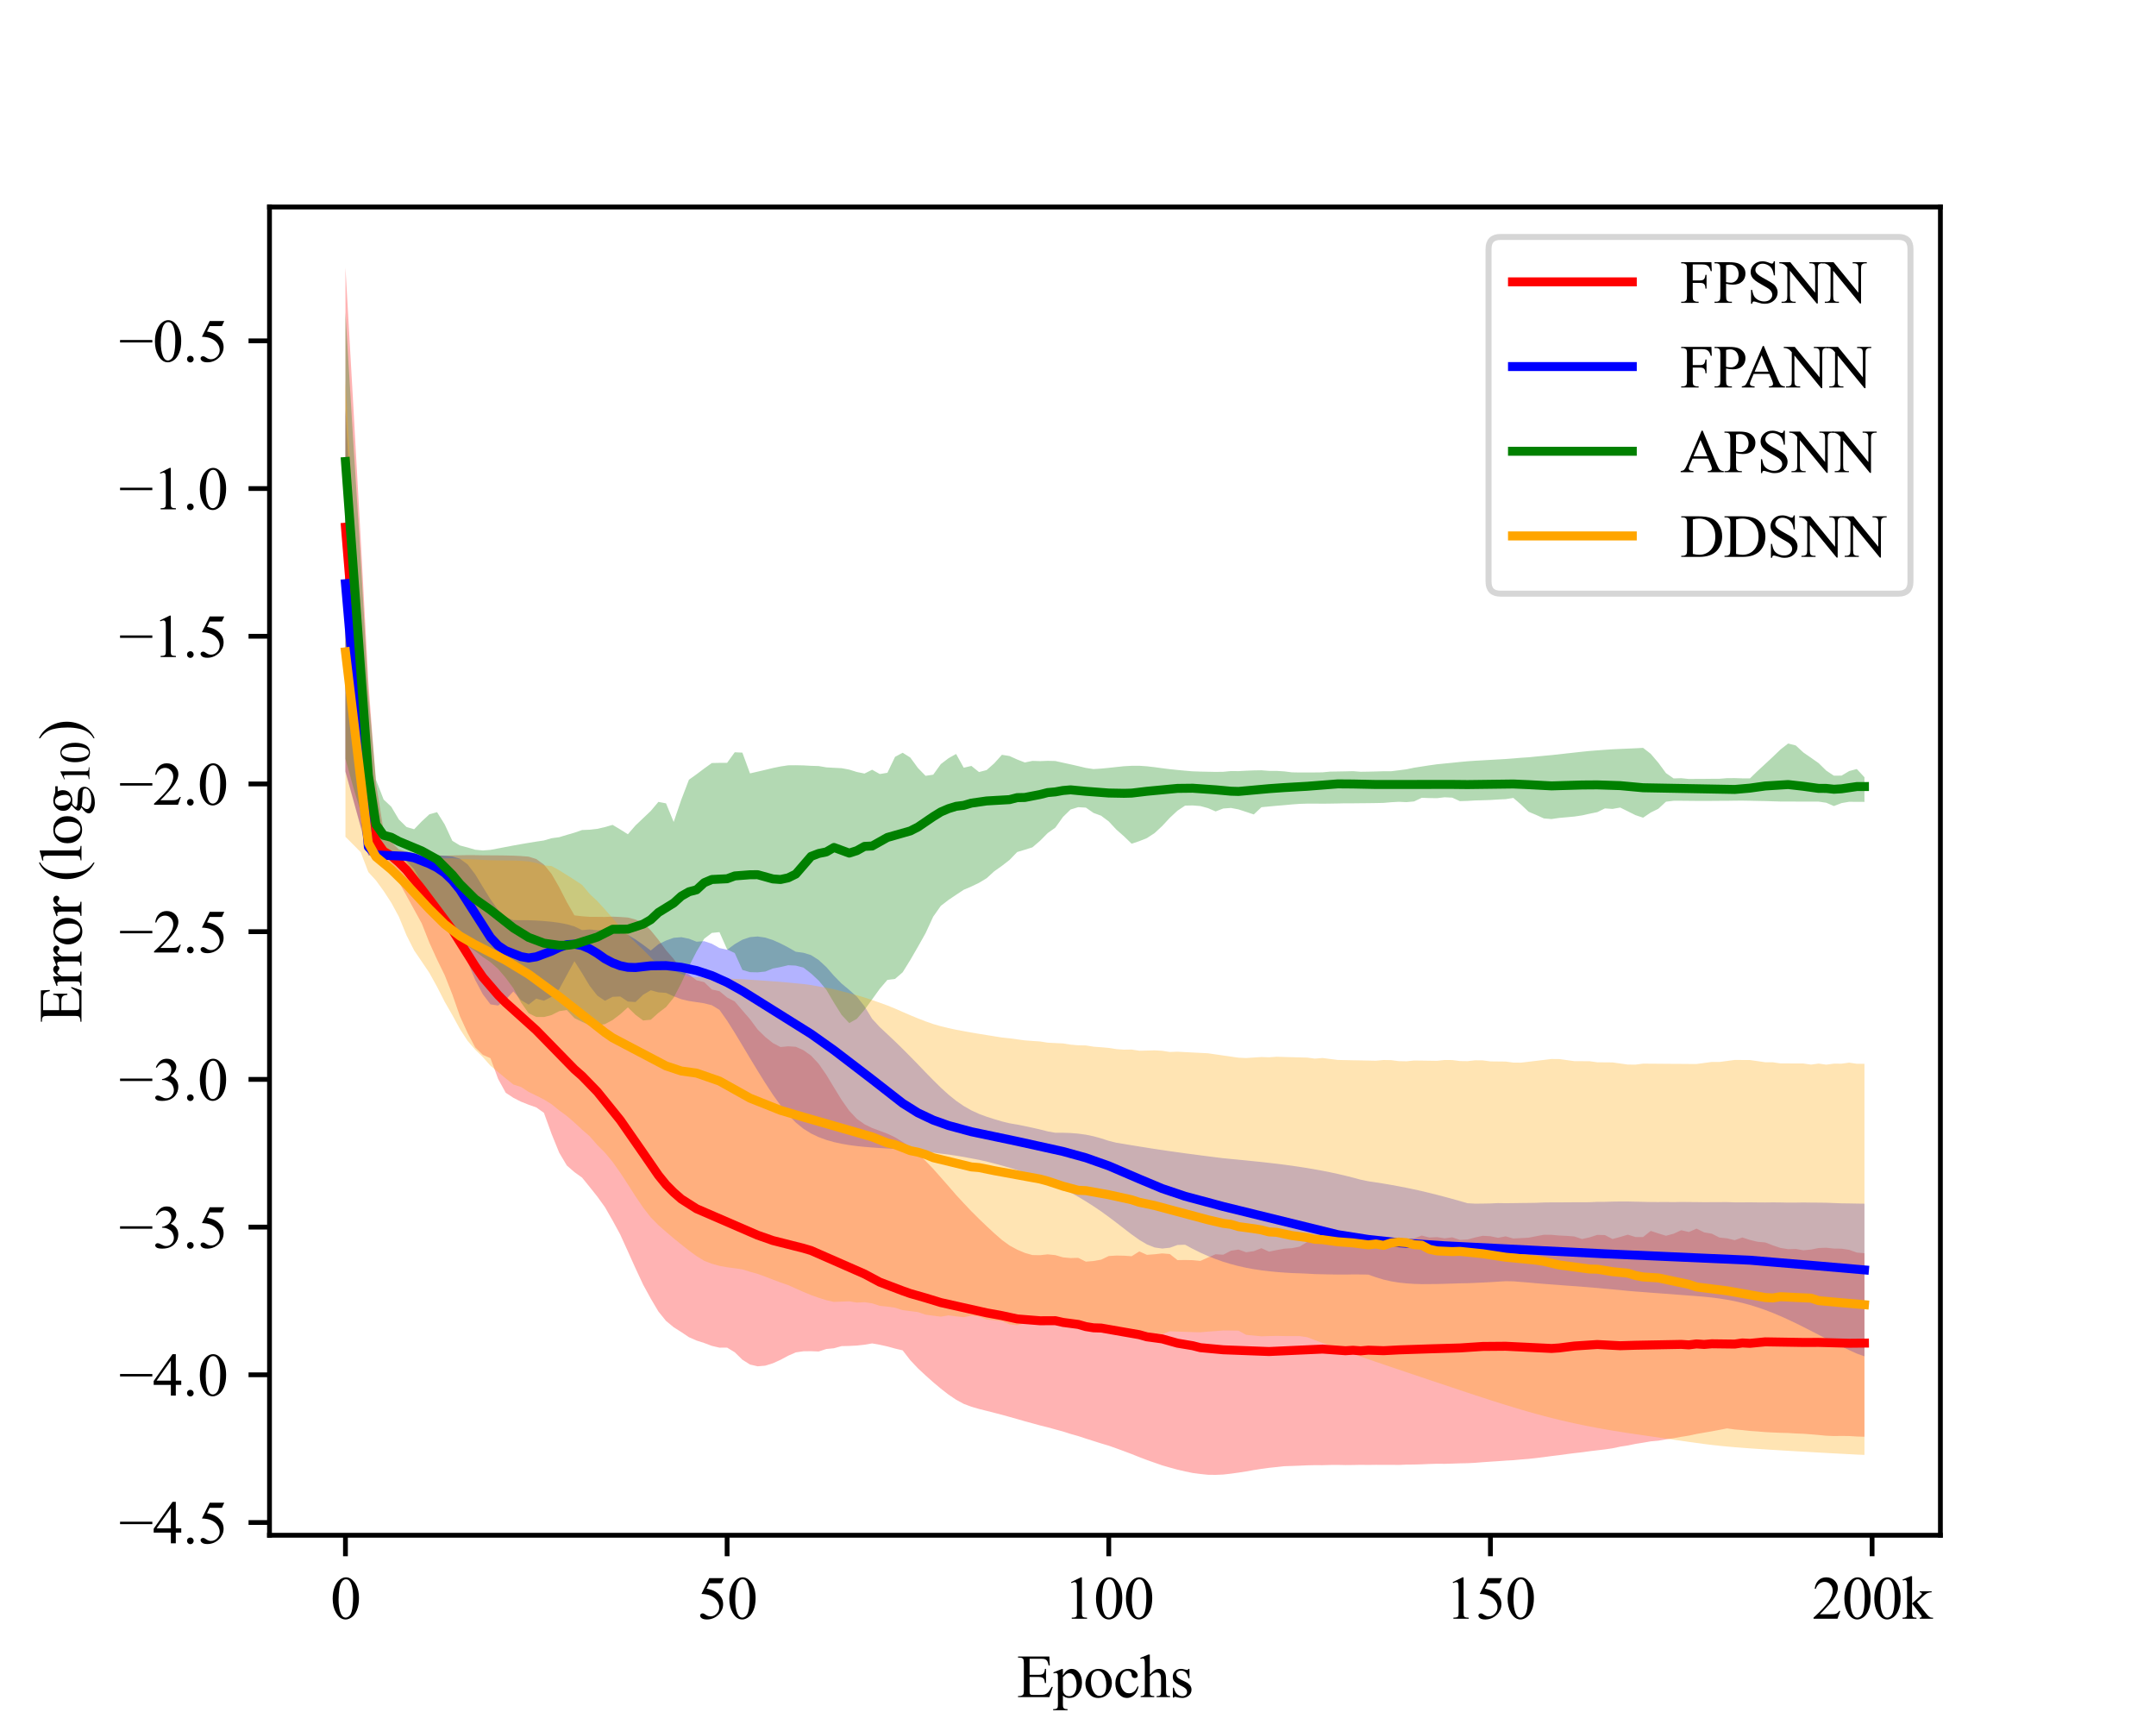 <?xml version="1.0" encoding="utf-8" standalone="no"?>
<!DOCTYPE svg PUBLIC "-//W3C//DTD SVG 1.1//EN"
  "http://www.w3.org/Graphics/SVG/1.1/DTD/svg11.dtd">
<svg xmlns:xlink="http://www.w3.org/1999/xlink" width="360pt" height="288pt" viewBox="0 0 360 288" xmlns="http://www.w3.org/2000/svg" version="1.1">
 <defs>
  <style type="text/css">*{stroke-linejoin: round; stroke-linecap: butt}</style>
 </defs>
 <g id="figure_1">
  <g id="patch_1">
   <path d="M 0 288 
L 360 288 
L 360 0 
L 0 0 
z
" style="fill: #ffffff"/>
  </g>
  <g id="axes_1">
   <g id="patch_2">
    <path d="M 45 256.32 
L 324 256.32 
L 324 34.56 
L 45 34.56 
z
" style="fill: #ffffff"/>
   </g>
   <g id="PolyCollection_1">
    <path d="M 57.682 44.64 
L 57.682 128.758 
L 58.956 133.351 
L 60.231 137.987 
L 61.505 142.73 
L 62.78 143.21 
L 64.055 143.242 
L 65.329 144.83 
L 66.604 147.252 
L 67.878 149.548 
L 69.153 151.863 
L 70.427 154.182 
L 71.702 157.401 
L 72.976 160.194 
L 74.251 162.804 
L 75.526 166.017 
L 76.8 169.663 
L 78.075 172.448 
L 79.349 174.873 
L 80.624 176.113 
L 81.898 176.677 
L 83.173 180.133 
L 84.447 182.448 
L 85.722 183.286 
L 86.997 183.935 
L 88.271 184.442 
L 89.546 184.893 
L 90.82 185.792 
L 92.095 189.297 
L 93.369 192.437 
L 94.644 194.585 
L 95.918 195.699 
L 97.193 196.61 
L 98.468 198.181 
L 99.742 199.779 
L 101.017 201.551 
L 102.291 203.772 
L 103.566 206.116 
L 104.84 208.922 
L 106.115 211.752 
L 107.389 214.481 
L 108.664 216.811 
L 109.939 218.965 
L 111.213 220.541 
L 112.488 221.591 
L 113.762 222.401 
L 115.037 223.256 
L 116.311 223.813 
L 117.586 224.222 
L 118.86 224.702 
L 120.135 225.001 
L 121.41 224.994 
L 122.684 225.767 
L 123.959 227.013 
L 125.233 227.818 
L 126.508 228.114 
L 127.782 228.006 
L 129.057 227.607 
L 130.331 227.032 
L 131.606 226.348 
L 132.881 225.789 
L 134.155 225.604 
L 135.43 225.59 
L 136.704 225.641 
L 137.979 225.222 
L 139.253 225.098 
L 140.528 224.743 
L 141.802 224.714 
L 143.077 224.65 
L 144.352 224.509 
L 145.626 224.291 
L 146.901 224.517 
L 148.175 224.799 
L 149.45 225.149 
L 150.724 225.453 
L 151.999 227.1 
L 153.273 228.449 
L 154.548 229.636 
L 155.823 230.775 
L 157.097 231.843 
L 158.372 232.834 
L 159.646 233.694 
L 160.921 234.385 
L 162.195 234.865 
L 163.47 235.232 
L 164.744 235.551 
L 166.019 235.878 
L 167.294 236.207 
L 168.568 236.562 
L 169.843 236.918 
L 171.117 237.286 
L 172.392 237.633 
L 173.666 237.985 
L 174.941 238.299 
L 176.215 238.651 
L 177.49 238.996 
L 178.765 239.403 
L 180.039 239.761 
L 181.314 240.181 
L 182.588 240.584 
L 183.863 240.99 
L 185.137 241.367 
L 186.412 241.819 
L 187.686 242.285 
L 188.961 242.764 
L 190.235 243.275 
L 191.51 243.757 
L 192.785 244.21 
L 194.059 244.651 
L 195.334 245.019 
L 196.608 245.365 
L 197.883 245.665 
L 199.157 245.925 
L 200.432 246.091 
L 201.706 246.225 
L 202.981 246.24 
L 204.256 246.185 
L 205.53 246.04 
L 206.805 245.861 
L 208.079 245.661 
L 209.354 245.436 
L 210.628 245.237 
L 211.903 245.063 
L 213.177 244.932 
L 214.452 244.791 
L 215.727 244.75 
L 217.001 244.703 
L 218.276 244.645 
L 219.55 244.617 
L 220.825 244.624 
L 222.099 244.585 
L 223.374 244.575 
L 224.648 244.605 
L 225.923 244.592 
L 227.198 244.565 
L 228.472 244.582 
L 229.747 244.564 
L 231.021 244.571 
L 232.296 244.567 
L 233.57 244.582 
L 234.845 244.525 
L 236.119 244.513 
L 237.394 244.479 
L 238.669 244.421 
L 239.943 244.384 
L 241.218 244.395 
L 242.492 244.359 
L 243.767 244.315 
L 245.041 244.291 
L 246.316 244.225 
L 247.59 244.123 
L 248.865 244.034 
L 250.14 243.951 
L 251.414 243.858 
L 252.689 243.787 
L 253.963 243.672 
L 255.238 243.57 
L 256.512 243.431 
L 257.787 243.273 
L 259.061 243.1 
L 260.336 242.948 
L 261.611 242.771 
L 262.885 242.61 
L 264.16 242.468 
L 265.434 242.29 
L 266.709 242.138 
L 267.983 241.987 
L 269.258 241.802 
L 270.532 241.527 
L 271.807 241.33 
L 273.082 241.07 
L 274.356 240.867 
L 275.631 240.644 
L 276.905 240.53 
L 278.18 240.313 
L 279.454 240.115 
L 280.729 239.886 
L 282.003 239.685 
L 283.278 239.411 
L 284.553 239.185 
L 285.827 238.97 
L 287.102 238.727 
L 288.376 238.479 
L 289.651 238.653 
L 290.925 238.763 
L 292.2 238.903 
L 293.474 238.991 
L 294.749 239.097 
L 296.024 239.161 
L 297.298 239.216 
L 298.573 239.248 
L 299.847 239.328 
L 301.122 239.376 
L 302.396 239.472 
L 303.671 239.581 
L 304.945 239.704 
L 306.22 239.755 
L 307.495 239.738 
L 308.769 239.755 
L 310.044 239.833 
L 311.318 239.87 
L 311.318 209.231 
L 311.318 209.231 
L 310.044 209.121 
L 308.769 208.671 
L 307.495 208.474 
L 306.22 208.458 
L 304.945 208.318 
L 303.671 208.366 
L 302.396 208.623 
L 301.122 208.741 
L 299.847 208.518 
L 298.573 208.56 
L 297.298 208.347 
L 296.024 207.923 
L 294.749 207.434 
L 293.474 207.322 
L 292.2 207.016 
L 290.925 206.605 
L 289.651 207.052 
L 288.376 206.747 
L 287.102 206.617 
L 285.827 205.973 
L 284.553 205.751 
L 283.278 205.129 
L 282.003 205.693 
L 280.729 205.394 
L 279.454 205.978 
L 278.18 206.317 
L 276.905 205.926 
L 275.631 205.509 
L 274.356 206.533 
L 273.082 206.529 
L 271.807 206.136 
L 270.532 206.517 
L 269.258 206.861 
L 267.983 206.205 
L 266.709 206.172 
L 265.434 206.581 
L 264.16 206.867 
L 262.885 206.434 
L 261.611 206.335 
L 260.336 206.276 
L 259.061 206.162 
L 257.787 206.153 
L 256.512 206.393 
L 255.238 206.64 
L 253.963 206.706 
L 252.689 206.776 
L 251.414 206.416 
L 250.14 206.659 
L 248.865 206.398 
L 247.59 206.322 
L 246.316 206.604 
L 245.041 206.941 
L 243.767 207.007 
L 242.492 206.577 
L 241.218 206.743 
L 239.943 206.546 
L 238.669 206.613 
L 237.394 206.279 
L 236.119 206.778 
L 234.845 206.966 
L 233.57 206.608 
L 232.296 206.854 
L 231.021 207.07 
L 229.747 207.42 
L 228.472 207.077 
L 227.198 207.188 
L 225.923 207.305 
L 224.648 207.38 
L 223.374 206.724 
L 222.099 206.831 
L 220.825 207.206 
L 219.55 207.177 
L 218.276 207.345 
L 217.001 208.138 
L 215.727 208.389 
L 214.452 208.477 
L 213.177 208.708 
L 211.903 208.971 
L 210.628 208.396 
L 209.354 208.891 
L 208.079 209.073 
L 206.805 208.623 
L 205.53 208.818 
L 204.256 209.484 
L 202.981 209.405 
L 201.706 209.949 
L 200.432 210.519 
L 199.157 210.391 
L 197.883 210.364 
L 196.608 210.383 
L 195.334 209.371 
L 194.059 209.264 
L 192.785 209.409 
L 191.51 209.505 
L 190.235 208.934 
L 188.961 209.736 
L 187.686 209.647 
L 186.412 209.624 
L 185.137 209.703 
L 183.863 210.309 
L 182.588 210.535 
L 181.314 210.64 
L 180.039 210.007 
L 178.765 210.04 
L 177.49 209.924 
L 176.215 209.551 
L 174.941 209.423 
L 173.666 209.563 
L 172.392 209.539 
L 171.117 209.178 
L 169.843 208.634 
L 168.568 207.942 
L 167.294 207.011 
L 166.019 205.9 
L 164.744 204.719 
L 163.47 203.497 
L 162.195 202.229 
L 160.921 200.883 
L 159.646 199.503 
L 158.372 198.029 
L 157.097 196.583 
L 155.823 195.14 
L 154.548 193.823 
L 153.273 192.591 
L 151.999 191.546 
L 150.724 190.657 
L 149.45 189.878 
L 148.175 189.282 
L 146.901 188.797 
L 145.626 188.331 
L 144.352 187.705 
L 143.077 186.801 
L 141.802 185.447 
L 140.528 183.634 
L 139.253 181.56 
L 137.979 179.453 
L 136.704 177.61 
L 135.43 176.243 
L 134.155 175.341 
L 132.881 174.768 
L 131.606 174.688 
L 130.331 174.81 
L 129.057 174.147 
L 127.782 173.131 
L 126.508 171.883 
L 125.233 170.162 
L 123.959 168.694 
L 122.684 167.203 
L 121.41 166.538 
L 120.135 165.482 
L 118.86 165.207 
L 117.586 163.981 
L 116.311 163.665 
L 115.037 162.704 
L 113.762 161.998 
L 112.488 160.105 
L 111.213 158.644 
L 109.939 156.904 
L 108.664 155.338 
L 107.389 154.077 
L 106.115 153.522 
L 104.84 153.189 
L 103.566 153.097 
L 102.291 153.039 
L 101.017 153.09 
L 99.742 153.077 
L 98.468 153.071 
L 97.193 152.977 
L 95.918 152.824 
L 94.644 150.606 
L 93.369 148.122 
L 92.095 145.904 
L 90.82 144.34 
L 89.546 143.426 
L 88.271 143.022 
L 86.997 142.921 
L 85.722 142.859 
L 84.447 142.827 
L 83.173 142.813 
L 81.898 142.805 
L 80.624 142.798 
L 79.349 142.776 
L 78.075 142.77 
L 76.8 142.791 
L 75.526 142.819 
L 74.251 142.865 
L 72.976 142.796 
L 71.702 142.662 
L 70.427 142.59 
L 69.153 142.485 
L 67.878 142.221 
L 66.604 141.82 
L 65.329 140.568 
L 64.055 138.732 
L 62.78 130.761 
L 61.505 113.835 
L 60.231 89.993 
L 58.956 67.049 
L 57.682 44.64 
z
" clip-path="url(#pe7f00104e3)" style="fill: #ff0000; fill-opacity: 0.3"/>
   </g>
   <g id="PolyCollection_2">
    <path d="M 57.682 68.397 
L 57.682 128.901 
L 58.956 133.493 
L 60.231 138.093 
L 61.505 142.841 
L 62.78 142.851 
L 64.055 142.875 
L 65.329 142.957 
L 66.604 143.158 
L 67.878 143.719 
L 69.153 145.143 
L 70.427 147.38 
L 71.702 149.651 
L 72.976 151.884 
L 74.251 153.964 
L 75.526 155.672 
L 76.8 157.611 
L 78.075 160.569 
L 79.349 163.614 
L 80.624 166.009 
L 81.898 167.685 
L 83.173 167.884 
L 84.447 166.901 
L 85.722 165.527 
L 86.997 166.982 
L 88.271 167.732 
L 89.546 166.722 
L 90.82 167.08 
L 92.095 166.421 
L 93.369 165.156 
L 94.644 162.794 
L 95.918 160.476 
L 97.193 162.483 
L 98.468 164.602 
L 99.742 166.23 
L 101.017 167.089 
L 102.291 166.425 
L 103.566 166.367 
L 104.84 167.213 
L 106.115 167.297 
L 107.389 166.079 
L 108.664 165.328 
L 109.939 165.678 
L 111.213 165.77 
L 112.488 166.335 
L 113.762 166.827 
L 115.037 167.123 
L 116.311 167.312 
L 117.586 167.509 
L 118.86 167.83 
L 120.135 168.603 
L 121.41 170.406 
L 122.684 172.425 
L 123.959 174.544 
L 125.233 176.676 
L 126.508 178.775 
L 127.782 180.821 
L 129.057 182.768 
L 130.331 184.549 
L 131.606 186.109 
L 132.881 187.418 
L 134.155 188.451 
L 135.43 189.244 
L 136.704 189.85 
L 137.979 190.321 
L 139.253 190.68 
L 140.528 190.961 
L 141.802 191.18 
L 143.077 191.347 
L 144.352 191.477 
L 145.626 191.582 
L 146.901 191.671 
L 148.175 191.75 
L 149.45 191.827 
L 150.724 191.929 
L 151.999 192.047 
L 153.273 192.152 
L 154.548 192.281 
L 155.823 192.431 
L 157.097 192.602 
L 158.372 192.76 
L 159.646 192.95 
L 160.921 193.161 
L 162.195 193.401 
L 163.47 193.639 
L 164.744 193.923 
L 166.019 194.254 
L 167.294 194.596 
L 168.568 194.955 
L 169.843 195.345 
L 171.117 195.759 
L 172.392 196.209 
L 173.666 196.72 
L 174.941 197.251 
L 176.215 197.825 
L 177.49 198.458 
L 178.765 199.115 
L 180.039 199.81 
L 181.314 200.575 
L 182.588 201.39 
L 183.863 202.25 
L 185.137 203.175 
L 186.412 204.136 
L 187.686 205.122 
L 188.961 206.1 
L 190.235 207.007 
L 191.51 207.758 
L 192.785 208.271 
L 194.059 208.454 
L 195.334 208.315 
L 196.608 207.856 
L 197.883 207.814 
L 199.157 208.505 
L 200.432 209.137 
L 201.706 209.705 
L 202.981 210.214 
L 204.256 210.66 
L 205.53 211.047 
L 206.805 211.379 
L 208.079 211.664 
L 209.354 211.896 
L 210.628 212.088 
L 211.903 212.241 
L 213.177 212.368 
L 214.452 212.465 
L 215.727 212.545 
L 217.001 212.589 
L 218.276 212.644 
L 219.55 212.718 
L 220.825 212.747 
L 222.099 212.773 
L 223.374 212.791 
L 224.648 212.797 
L 225.923 212.772 
L 227.198 212.781 
L 228.472 212.805 
L 229.747 213.249 
L 231.021 213.637 
L 232.296 213.927 
L 233.57 214.134 
L 234.845 214.27 
L 236.119 214.352 
L 237.394 214.394 
L 238.669 214.385 
L 239.943 214.373 
L 241.218 214.339 
L 242.492 214.303 
L 243.767 214.26 
L 245.041 214.241 
L 246.316 214.186 
L 247.59 214.126 
L 248.865 214.065 
L 250.14 213.982 
L 251.414 213.903 
L 252.689 213.926 
L 253.963 214.033 
L 255.238 214.129 
L 256.512 214.248 
L 257.787 214.351 
L 259.061 214.446 
L 260.336 214.541 
L 261.611 214.642 
L 262.885 214.73 
L 264.16 214.826 
L 265.434 214.928 
L 266.709 215.037 
L 267.983 215.158 
L 269.258 215.269 
L 270.532 215.389 
L 271.807 215.515 
L 273.082 215.626 
L 274.356 215.719 
L 275.631 215.821 
L 276.905 215.915 
L 278.18 216.004 
L 279.454 216.103 
L 280.729 216.201 
L 282.003 216.296 
L 283.278 216.394 
L 284.553 216.499 
L 285.827 216.629 
L 287.102 216.795 
L 288.376 216.998 
L 289.651 217.242 
L 290.925 217.533 
L 292.2 217.876 
L 293.474 218.269 
L 294.749 218.711 
L 296.024 219.202 
L 297.298 219.738 
L 298.573 220.311 
L 299.847 220.916 
L 301.122 221.546 
L 302.396 222.196 
L 303.671 222.856 
L 304.945 223.511 
L 306.22 224.166 
L 307.495 224.804 
L 308.769 225.416 
L 310.044 225.992 
L 311.318 226.445 
L 311.318 200.964 
L 311.318 200.964 
L 310.044 200.946 
L 308.769 200.922 
L 307.495 200.904 
L 306.22 200.856 
L 304.945 200.805 
L 303.671 200.79 
L 302.396 200.781 
L 301.122 200.763 
L 299.847 200.782 
L 298.573 200.785 
L 297.298 200.758 
L 296.024 200.746 
L 294.749 200.761 
L 293.474 200.751 
L 292.2 200.735 
L 290.925 200.744 
L 289.651 200.742 
L 288.376 200.7 
L 287.102 200.704 
L 285.827 200.71 
L 284.553 200.717 
L 283.278 200.7 
L 282.003 200.688 
L 280.729 200.674 
L 279.454 200.703 
L 278.18 200.686 
L 276.905 200.694 
L 275.631 200.689 
L 274.356 200.659 
L 273.082 200.63 
L 271.807 200.601 
L 270.532 200.6 
L 269.258 200.618 
L 267.983 200.655 
L 266.709 200.66 
L 265.434 200.718 
L 264.16 200.73 
L 262.885 200.727 
L 261.611 200.737 
L 260.336 200.746 
L 259.061 200.745 
L 257.787 200.762 
L 256.512 200.815 
L 255.238 200.835 
L 253.963 200.849 
L 252.689 200.869 
L 251.414 200.883 
L 250.14 200.863 
L 248.865 200.923 
L 247.59 200.947 
L 246.316 200.958 
L 245.041 200.885 
L 243.767 200.519 
L 242.492 200.164 
L 241.218 199.817 
L 239.943 199.481 
L 238.669 199.163 
L 237.394 198.861 
L 236.119 198.575 
L 234.845 198.311 
L 233.57 198.062 
L 232.296 197.828 
L 231.021 197.609 
L 229.747 197.41 
L 228.472 197.22 
L 227.198 196.953 
L 225.923 196.611 
L 224.648 196.291 
L 223.374 195.994 
L 222.099 195.719 
L 220.825 195.467 
L 219.55 195.233 
L 218.276 195.014 
L 217.001 194.815 
L 215.727 194.626 
L 214.452 194.456 
L 213.177 194.294 
L 211.903 194.147 
L 210.628 194.005 
L 209.354 193.874 
L 208.079 193.746 
L 206.805 193.62 
L 205.53 193.496 
L 204.256 193.372 
L 202.981 193.216 
L 201.706 193.053 
L 200.432 192.891 
L 199.157 192.718 
L 197.883 192.552 
L 196.608 192.374 
L 195.334 192.199 
L 194.059 192.009 
L 192.785 191.821 
L 191.51 191.618 
L 190.235 191.415 
L 188.961 191.207 
L 187.686 190.996 
L 186.412 190.79 
L 185.137 190.473 
L 183.863 190.054 
L 182.588 189.708 
L 181.314 189.444 
L 180.039 189.266 
L 178.765 189.162 
L 177.49 189.121 
L 176.215 189.121 
L 174.941 188.895 
L 173.666 188.573 
L 172.392 188.281 
L 171.117 188.01 
L 169.843 187.755 
L 168.568 187.538 
L 167.294 187.229 
L 166.019 186.851 
L 164.744 186.443 
L 163.47 185.971 
L 162.195 185.385 
L 160.921 184.658 
L 159.646 183.782 
L 158.372 182.751 
L 157.097 181.592 
L 155.823 180.336 
L 154.548 179.032 
L 153.273 177.709 
L 151.999 176.399 
L 150.724 175.118 
L 149.45 173.875 
L 148.175 172.672 
L 146.901 171.484 
L 145.626 170.095 
L 144.352 168.008 
L 143.077 166.402 
L 141.802 165.27 
L 140.528 164.215 
L 139.253 162.916 
L 137.979 161.46 
L 136.704 160.282 
L 135.43 159.466 
L 134.155 159.071 
L 132.881 158.901 
L 131.606 158.176 
L 130.331 157.515 
L 129.057 156.947 
L 127.782 156.537 
L 126.508 156.352 
L 125.233 156.46 
L 123.959 156.894 
L 122.684 157.629 
L 121.41 158.569 
L 120.135 158.28 
L 118.86 157.564 
L 117.586 157.136 
L 116.311 157.225 
L 115.037 156.725 
L 113.762 156.467 
L 112.488 156.575 
L 111.213 157.03 
L 109.939 157.649 
L 108.664 158.697 
L 107.389 157.742 
L 106.115 156.846 
L 104.84 156.077 
L 103.566 155.567 
L 102.291 155.267 
L 101.017 155.214 
L 99.742 155.315 
L 98.468 155.174 
L 97.193 155.288 
L 95.918 154.676 
L 94.644 154.308 
L 93.369 154.065 
L 92.095 153.893 
L 90.82 153.774 
L 89.546 153.692 
L 88.271 153.638 
L 86.997 153.639 
L 85.722 153.617 
L 84.447 153.123 
L 83.173 151.912 
L 81.898 150.146 
L 80.624 148.084 
L 79.349 145.972 
L 78.075 144.315 
L 76.8 143.375 
L 75.526 142.991 
L 74.251 142.866 
L 72.976 142.829 
L 71.702 142.817 
L 70.427 142.812 
L 69.153 142.809 
L 67.878 142.805 
L 66.604 142.801 
L 65.329 142.727 
L 64.055 142.572 
L 62.78 142.366 
L 61.505 132.941 
L 60.231 111.426 
L 58.956 89.911 
L 57.682 68.397 
z
" clip-path="url(#pe7f00104e3)" style="fill: #0000ff; fill-opacity: 0.3"/>
   </g>
   <g id="PolyCollection_3">
    <path d="M 57.682 52.167 
L 57.682 126.682 
L 58.956 131.331 
L 60.231 135.532 
L 61.505 139.729 
L 62.78 141.671 
L 64.055 142.564 
L 65.329 142.676 
L 66.604 142.739 
L 67.878 144.002 
L 69.153 145.972 
L 70.427 147.739 
L 71.702 150.088 
L 72.976 152.151 
L 74.251 154.282 
L 75.526 155.887 
L 76.8 157.182 
L 78.075 157.95 
L 79.349 158.792 
L 80.624 159.782 
L 81.898 160.642 
L 83.173 161.769 
L 84.447 163.269 
L 85.722 164.999 
L 86.997 167.363 
L 88.271 169.163 
L 89.546 169.798 
L 90.82 169.797 
L 92.095 169.474 
L 93.369 168.82 
L 94.644 168.638 
L 95.918 169.978 
L 97.193 170.604 
L 98.468 171.174 
L 99.742 171.184 
L 101.017 170.981 
L 102.291 170.302 
L 103.566 169.33 
L 104.84 168.182 
L 106.115 169.429 
L 107.389 170.374 
L 108.664 170.249 
L 109.939 169.106 
L 111.213 168.135 
L 112.488 166.575 
L 113.762 164.133 
L 115.037 161.347 
L 116.311 158.86 
L 117.586 156.724 
L 118.86 155.756 
L 120.135 155.626 
L 121.41 158.504 
L 122.684 159.122 
L 123.959 161.936 
L 125.233 162.309 
L 126.508 162.337 
L 127.782 162.207 
L 129.057 161.695 
L 130.331 161.456 
L 131.606 161.151 
L 132.881 161.213 
L 134.155 161.545 
L 135.43 162.531 
L 136.704 163.716 
L 137.979 165.251 
L 139.253 167.405 
L 140.528 169.44 
L 141.802 170.81 
L 143.077 170.095 
L 144.352 168.598 
L 145.626 166.858 
L 146.901 165.084 
L 148.175 163.598 
L 149.45 163.436 
L 150.724 162.331 
L 151.999 160.274 
L 153.273 158.071 
L 154.548 155.802 
L 155.823 153.039 
L 157.097 151.236 
L 158.372 150.251 
L 159.646 149.397 
L 160.921 148.551 
L 162.195 148.009 
L 163.47 147.397 
L 164.744 146.627 
L 166.019 145.464 
L 167.294 144.561 
L 168.568 143.574 
L 169.843 142.254 
L 171.117 141.87 
L 172.392 141.468 
L 173.666 140.374 
L 174.941 139.089 
L 176.215 138.18 
L 177.49 136.399 
L 178.765 135.152 
L 180.039 134.764 
L 181.314 134.839 
L 182.588 135.72 
L 183.863 136.191 
L 185.137 137.145 
L 186.412 138.514 
L 187.686 139.635 
L 188.961 140.866 
L 190.235 140.436 
L 191.51 139.924 
L 192.785 139.095 
L 194.059 137.909 
L 195.334 136.535 
L 196.608 135.351 
L 197.883 134.504 
L 199.157 134.473 
L 200.432 134.578 
L 201.706 134.922 
L 202.981 135.472 
L 204.256 134.985 
L 205.53 134.891 
L 206.805 135.135 
L 208.079 135.553 
L 209.354 135.973 
L 210.628 134.771 
L 211.903 134.647 
L 213.177 134.529 
L 214.452 134.425 
L 215.727 134.305 
L 217.001 134.212 
L 218.276 134.171 
L 219.55 134.167 
L 220.825 134.182 
L 222.099 134.167 
L 223.374 134.146 
L 224.648 134.117 
L 225.923 134.119 
L 227.198 134.105 
L 228.472 134.094 
L 229.747 134.075 
L 231.021 134.048 
L 232.296 133.935 
L 233.57 133.866 
L 234.845 133.924 
L 236.119 133.803 
L 237.394 133.2 
L 238.669 133.242 
L 239.943 133.262 
L 241.218 133.113 
L 242.492 133.175 
L 243.767 133.757 
L 245.041 133.717 
L 246.316 133.64 
L 247.59 133.606 
L 248.865 133.562 
L 250.14 133.48 
L 251.414 133.422 
L 252.689 133.219 
L 253.963 134.315 
L 255.238 135.527 
L 256.512 136.064 
L 257.787 136.639 
L 259.061 136.744 
L 260.336 136.559 
L 261.611 136.445 
L 262.885 136.326 
L 264.16 136.138 
L 265.434 135.854 
L 266.709 135.595 
L 267.983 134.969 
L 269.258 135.054 
L 270.532 134.825 
L 271.807 135.457 
L 273.082 136.092 
L 274.356 136.52 
L 275.631 135.658 
L 276.905 135.031 
L 278.18 133.847 
L 279.454 133.694 
L 280.729 133.692 
L 282.003 133.704 
L 283.278 133.717 
L 284.553 133.717 
L 285.827 133.714 
L 287.102 133.704 
L 288.376 133.7 
L 289.651 133.678 
L 290.925 133.671 
L 292.2 133.692 
L 293.474 133.722 
L 294.749 133.744 
L 296.024 133.784 
L 297.298 133.821 
L 298.573 133.821 
L 299.847 133.829 
L 301.122 133.835 
L 302.396 133.837 
L 303.671 133.837 
L 304.945 134.025 
L 306.22 134.576 
L 307.495 134.081 
L 308.769 133.862 
L 310.044 133.873 
L 311.318 133.877 
L 311.318 129.768 
L 311.318 129.768 
L 310.044 128.393 
L 308.769 128.734 
L 307.495 129.494 
L 306.22 129.508 
L 304.945 128.66 
L 303.671 127.412 
L 302.396 126.514 
L 301.122 125.632 
L 299.847 124.456 
L 298.573 124.135 
L 297.298 125.133 
L 296.024 126.357 
L 294.749 127.546 
L 293.474 128.72 
L 292.2 129.955 
L 290.925 129.951 
L 289.651 129.91 
L 288.376 129.916 
L 287.102 130.022 
L 285.827 130.025 
L 284.553 130.039 
L 283.278 130.043 
L 282.003 130.055 
L 280.729 129.923 
L 279.454 129.962 
L 278.18 129.076 
L 276.905 127.348 
L 275.631 125.853 
L 274.356 124.863 
L 273.082 124.928 
L 271.807 124.984 
L 270.532 125.041 
L 269.258 125.098 
L 267.983 125.186 
L 266.709 125.28 
L 265.434 125.378 
L 264.16 125.506 
L 262.885 125.648 
L 261.611 125.786 
L 260.336 125.935 
L 259.061 126.069 
L 257.787 126.186 
L 256.512 126.305 
L 255.238 126.434 
L 253.963 126.516 
L 252.689 126.625 
L 251.414 126.721 
L 250.14 126.794 
L 248.865 126.865 
L 247.59 126.94 
L 246.316 127.01 
L 245.041 127.1 
L 243.767 127.217 
L 242.492 127.349 
L 241.218 127.473 
L 239.943 127.6 
L 238.669 127.778 
L 237.394 127.976 
L 236.119 128.174 
L 234.845 128.441 
L 233.57 128.603 
L 232.296 128.762 
L 231.021 128.764 
L 229.747 128.801 
L 228.472 128.832 
L 227.198 128.85 
L 225.923 128.75 
L 224.648 128.782 
L 223.374 128.806 
L 222.099 128.825 
L 220.825 128.948 
L 219.55 128.962 
L 218.276 128.969 
L 217.001 128.969 
L 215.727 128.947 
L 214.452 128.787 
L 213.177 128.707 
L 211.903 128.703 
L 210.628 128.604 
L 209.354 128.625 
L 208.079 128.674 
L 206.805 128.744 
L 205.53 128.732 
L 204.256 128.856 
L 202.981 128.874 
L 201.706 128.848 
L 200.432 128.821 
L 199.157 128.778 
L 197.883 128.671 
L 196.608 128.55 
L 195.334 128.418 
L 194.059 128.258 
L 192.785 128.085 
L 191.51 127.938 
L 190.235 127.85 
L 188.961 127.855 
L 187.686 127.926 
L 186.412 128.06 
L 185.137 128.199 
L 183.863 128.321 
L 182.588 128.401 
L 181.314 128.21 
L 180.039 127.905 
L 178.765 127.615 
L 177.49 127.34 
L 176.215 127.055 
L 174.941 127.026 
L 173.666 127.075 
L 172.392 127.035 
L 171.117 127.299 
L 169.843 126.8 
L 168.568 126.224 
L 167.294 126.019 
L 166.019 127.441 
L 164.744 128.566 
L 163.47 128.898 
L 162.195 127.875 
L 160.921 128.177 
L 159.646 125.88 
L 158.372 126.596 
L 157.097 127.571 
L 155.823 129.339 
L 154.548 129.529 
L 153.273 128.218 
L 151.999 126.478 
L 150.724 125.675 
L 149.45 126.363 
L 148.175 129.021 
L 146.901 129.23 
L 145.626 128.511 
L 144.352 129.148 
L 143.077 128.888 
L 141.802 128.491 
L 140.528 128.253 
L 139.253 128.19 
L 137.979 128.118 
L 136.704 127.898 
L 135.43 127.858 
L 134.155 127.789 
L 132.881 127.761 
L 131.606 127.773 
L 130.331 127.965 
L 129.057 128.225 
L 127.782 128.535 
L 126.508 128.83 
L 125.233 129.124 
L 123.959 125.657 
L 122.684 125.598 
L 121.41 127.359 
L 120.135 127.365 
L 118.86 127.392 
L 117.586 128.306 
L 116.311 129.266 
L 115.037 130.179 
L 113.762 133.506 
L 112.488 137.237 
L 111.213 134.126 
L 109.939 133.88 
L 108.664 135.394 
L 107.389 136.605 
L 106.115 137.812 
L 104.84 139.285 
L 103.566 138.48 
L 102.291 137.719 
L 101.017 138.086 
L 99.742 138.38 
L 98.468 138.527 
L 97.193 138.58 
L 95.918 139.02 
L 94.644 139.391 
L 93.369 139.777 
L 92.095 139.949 
L 90.82 140.321 
L 89.546 140.511 
L 88.271 140.719 
L 86.997 140.935 
L 85.722 141.162 
L 84.447 141.404 
L 83.173 141.65 
L 81.898 141.891 
L 80.624 141.988 
L 79.349 141.867 
L 78.075 141.492 
L 76.8 141.153 
L 75.526 140.376 
L 74.251 137.638 
L 72.976 135.593 
L 71.702 135.953 
L 70.427 137.129 
L 69.153 138.45 
L 67.878 138.072 
L 66.604 136.819 
L 65.329 134.68 
L 64.055 133.482 
L 62.78 130.189 
L 61.505 115.767 
L 60.231 93.299 
L 58.956 73.207 
L 57.682 52.167 
z
" clip-path="url(#pe7f00104e3)" style="fill: #008000; fill-opacity: 0.3"/>
   </g>
   <g id="PolyCollection_4">
    <path d="M 57.682 63.538 
L 57.682 139.712 
L 58.956 140.989 
L 60.231 142.281 
L 61.505 145.601 
L 62.78 146.999 
L 64.055 148.749 
L 65.329 150.704 
L 66.604 153.051 
L 67.878 156.159 
L 69.153 158.681 
L 70.427 160.55 
L 71.702 162.44 
L 72.976 164.747 
L 74.251 167.249 
L 75.526 169.47 
L 76.8 171.81 
L 78.075 173.769 
L 79.349 175.245 
L 80.624 176.49 
L 81.898 177.923 
L 83.173 178.989 
L 84.447 180.047 
L 85.722 181.069 
L 86.997 181.477 
L 88.271 182.304 
L 89.546 182.92 
L 90.82 183.562 
L 92.095 184.355 
L 93.369 185.383 
L 94.644 186.32 
L 95.918 187.413 
L 97.193 188.601 
L 98.468 189.71 
L 99.742 191.173 
L 101.017 192.448 
L 102.291 193.984 
L 103.566 195.788 
L 104.84 197.734 
L 106.115 199.726 
L 107.389 201.615 
L 108.664 203.249 
L 109.939 204.543 
L 111.213 205.663 
L 112.488 206.747 
L 113.762 207.781 
L 115.037 208.791 
L 116.311 209.714 
L 117.586 210.502 
L 118.86 210.987 
L 120.135 211.345 
L 121.41 211.578 
L 122.684 211.74 
L 123.959 211.925 
L 125.233 212.328 
L 126.508 212.688 
L 127.782 213.143 
L 129.057 213.637 
L 130.331 214.12 
L 131.606 214.552 
L 132.881 215.131 
L 134.155 215.694 
L 135.43 216.221 
L 136.704 216.672 
L 137.979 217.075 
L 139.253 217.36 
L 140.528 217.31 
L 141.802 217.265 
L 143.077 217.473 
L 144.352 217.412 
L 145.626 217.599 
L 146.901 218.016 
L 148.175 218.156 
L 149.45 218.326 
L 150.724 218.739 
L 151.999 218.899 
L 153.273 219.064 
L 154.548 219.495 
L 155.823 219.662 
L 157.097 219.825 
L 158.372 219.612 
L 159.646 219.77 
L 160.921 219.914 
L 162.195 219.652 
L 163.47 219.79 
L 164.744 220.296 
L 166.019 220.43 
L 167.294 220.566 
L 168.568 221.11 
L 169.843 221.254 
L 171.117 220.926 
L 172.392 221.064 
L 173.666 220.721 
L 174.941 220.848 
L 176.215 220.97 
L 177.49 221.557 
L 178.765 221.169 
L 180.039 221.745 
L 181.314 221.793 
L 182.588 221.311 
L 183.863 221.352 
L 185.137 221.873 
L 186.412 221.885 
L 187.686 221.944 
L 188.961 222.511 
L 190.235 222.558 
L 191.51 222.62 
L 192.785 222.689 
L 194.059 222.752 
L 195.334 222.258 
L 196.608 222.311 
L 197.883 222.36 
L 199.157 222.405 
L 200.432 222.432 
L 201.706 222.319 
L 202.981 222.232 
L 204.256 222.129 
L 205.53 222.142 
L 206.805 222.163 
L 208.079 222.859 
L 209.354 222.982 
L 210.628 223.104 
L 211.903 223.062 
L 213.177 223.033 
L 214.452 223.061 
L 215.727 223.068 
L 217.001 223.069 
L 218.276 223.257 
L 219.55 223.742 
L 220.825 224.215 
L 222.099 224.679 
L 223.374 225.138 
L 224.648 225.592 
L 225.923 226.042 
L 227.198 226.489 
L 228.472 226.932 
L 229.747 227.371 
L 231.021 227.807 
L 232.296 228.24 
L 233.57 228.67 
L 234.845 229.099 
L 236.119 229.527 
L 237.394 229.955 
L 238.669 230.382 
L 239.943 230.809 
L 241.218 231.235 
L 242.492 231.662 
L 243.767 232.088 
L 245.041 232.511 
L 246.316 232.933 
L 247.59 233.35 
L 248.865 233.762 
L 250.14 234.168 
L 251.414 234.567 
L 252.689 234.957 
L 253.963 235.337 
L 255.238 235.706 
L 256.512 236.064 
L 257.787 236.407 
L 259.061 236.737 
L 260.336 237.051 
L 261.611 237.351 
L 262.885 237.635 
L 264.16 237.905 
L 265.434 238.16 
L 266.709 238.402 
L 267.983 238.631 
L 269.258 238.847 
L 270.532 239.054 
L 271.807 239.252 
L 273.082 239.443 
L 274.356 239.628 
L 275.631 239.812 
L 276.905 239.995 
L 278.18 240.179 
L 279.454 240.365 
L 280.729 240.551 
L 282.003 240.736 
L 283.278 240.916 
L 284.553 241.085 
L 285.827 241.241 
L 287.102 241.381 
L 288.376 241.506 
L 289.651 241.618 
L 290.925 241.72 
L 292.2 241.813 
L 293.474 241.901 
L 294.749 241.985 
L 296.024 242.065 
L 297.298 242.144 
L 298.573 242.22 
L 299.847 242.295 
L 301.122 242.368 
L 302.396 242.44 
L 303.671 242.511 
L 304.945 242.581 
L 306.22 242.65 
L 307.495 242.718 
L 308.769 242.785 
L 310.044 242.851 
L 311.318 242.903 
L 311.318 177.608 
L 311.318 177.608 
L 310.044 177.602 
L 308.769 177.417 
L 307.495 177.588 
L 306.22 177.581 
L 304.945 177.752 
L 303.671 177.568 
L 302.396 177.741 
L 301.122 177.557 
L 299.847 177.551 
L 298.573 177.546 
L 297.298 177.54 
L 296.024 177.355 
L 294.749 177.349 
L 293.474 177.163 
L 292.2 176.978 
L 290.925 176.972 
L 289.651 176.965 
L 288.376 177.134 
L 287.102 177.305 
L 285.827 177.3 
L 284.553 177.47 
L 283.278 177.64 
L 282.003 177.634 
L 280.729 177.624 
L 279.454 177.618 
L 278.18 177.608 
L 276.905 177.598 
L 275.631 177.588 
L 274.356 177.58 
L 273.082 177.745 
L 271.807 177.736 
L 270.532 177.557 
L 269.258 177.378 
L 267.983 177.367 
L 266.709 177.358 
L 265.434 177.179 
L 264.16 177.172 
L 262.885 177.165 
L 261.611 176.99 
L 260.336 176.814 
L 259.061 176.806 
L 257.787 176.962 
L 256.512 177.115 
L 255.238 177.266 
L 253.963 177.416 
L 252.689 177.406 
L 251.414 177.235 
L 250.14 177.221 
L 248.865 177.207 
L 247.59 177.038 
L 246.316 177.025 
L 245.041 177.166 
L 243.767 177.149 
L 242.492 176.983 
L 241.218 176.972 
L 239.943 177.111 
L 238.669 177.093 
L 237.394 177.074 
L 236.119 177.059 
L 234.845 177.186 
L 233.57 177.164 
L 232.296 176.999 
L 231.021 176.976 
L 229.747 177.095 
L 228.472 177.066 
L 227.198 177.041 
L 225.923 177.02 
L 224.648 176.992 
L 223.374 176.963 
L 222.099 176.804 
L 220.825 176.639 
L 219.55 176.742 
L 218.276 176.575 
L 217.001 176.541 
L 215.727 176.506 
L 214.452 176.471 
L 213.177 176.431 
L 211.903 176.522 
L 210.628 176.477 
L 209.354 176.562 
L 208.079 176.641 
L 206.805 176.59 
L 205.53 176.408 
L 204.256 176.224 
L 202.981 176.038 
L 201.706 175.851 
L 200.432 175.786 
L 199.157 175.722 
L 197.883 175.656 
L 196.608 175.588 
L 195.334 175.635 
L 194.059 175.436 
L 192.785 175.362 
L 191.51 175.397 
L 190.235 175.428 
L 188.961 175.228 
L 187.686 175.247 
L 186.412 175.159 
L 185.137 174.956 
L 183.863 174.843 
L 182.588 174.747 
L 181.314 174.544 
L 180.039 174.519 
L 178.765 174.41 
L 177.49 174.205 
L 176.215 174.148 
L 174.941 174.082 
L 173.666 173.879 
L 172.392 173.793 
L 171.117 173.697 
L 169.843 173.527 
L 168.568 173.352 
L 167.294 173.219 
L 166.019 173.015 
L 164.744 172.808 
L 163.47 172.604 
L 162.195 172.389 
L 160.921 172.159 
L 159.646 171.923 
L 158.372 171.648 
L 157.097 171.339 
L 155.823 170.968 
L 154.548 170.523 
L 153.273 170.026 
L 151.999 169.501 
L 150.724 168.949 
L 149.45 168.389 
L 148.175 167.872 
L 146.901 167.406 
L 145.626 166.963 
L 144.352 166.538 
L 143.077 166.16 
L 141.802 165.817 
L 140.528 165.486 
L 139.253 165.165 
L 137.979 164.91 
L 136.704 164.692 
L 135.43 164.464 
L 134.155 164.293 
L 132.881 164.17 
L 131.606 164.04 
L 130.331 163.924 
L 129.057 163.834 
L 127.782 163.74 
L 126.508 163.653 
L 125.233 163.572 
L 123.959 163.495 
L 122.684 163.437 
L 121.41 163.377 
L 120.135 163.324 
L 118.86 163.278 
L 117.586 163.21 
L 116.311 163.142 
L 115.037 163.065 
L 113.762 162.606 
L 112.488 162.053 
L 111.213 161.574 
L 109.939 161.248 
L 108.664 159.855 
L 107.389 158.567 
L 106.115 157.354 
L 104.84 156.071 
L 103.566 154.771 
L 102.291 153.302 
L 101.017 151.84 
L 99.742 150.445 
L 98.468 149.255 
L 97.193 147.735 
L 95.918 146.896 
L 94.644 146.087 
L 93.369 145.294 
L 92.095 144.592 
L 90.82 144.477 
L 89.546 144.083 
L 88.271 143.823 
L 86.997 143.721 
L 85.722 143.676 
L 84.447 143.662 
L 83.173 143.647 
L 81.898 143.624 
L 80.624 143.567 
L 79.349 143.486 
L 78.075 143.45 
L 76.8 143.416 
L 75.526 143.288 
L 74.251 143.319 
L 72.976 143.284 
L 71.702 143.256 
L 70.427 143.239 
L 69.153 143.249 
L 67.878 143.11 
L 66.604 142.607 
L 65.329 141.952 
L 64.055 140.927 
L 62.78 139.469 
L 61.505 131.567 
L 60.231 108.682 
L 58.956 85.981 
L 57.682 63.538 
z
" clip-path="url(#pe7f00104e3)" style="fill: #ffa500; fill-opacity: 0.3"/>
   </g>
   <g id="matplotlib.axis_1">
    <g id="xtick_1">
     <g id="line2d_1">
      <defs>
       <path id="m7205e86047" d="M 0 0 
L 0 3.5 
" style="stroke: #000000; stroke-width: 0.8"/>
      </defs>
      <g>
       <use xlink:href="#m7205e86047" x="57.682" y="256.32" style="stroke: #000000; stroke-width: 0.8"/>
      </g>
     </g>
     <g id="text_1">
      <!-- 0 -->
      <g transform="translate(55.182 270.264)scale(0.1 -0.1)">
       <defs>
        <path id="TimesNewRomanPSMT-30" d="M 231 2094 
Q 231 2819 450 3342 
Q 669 3866 1031 4122 
Q 1313 4325 1613 4325 
Q 2100 4325 2488 3828 
Q 2972 3213 2972 2159 
Q 2972 1422 2759 906 
Q 2547 391 2217 158 
Q 1888 -75 1581 -75 
Q 975 -75 572 641 
Q 231 1244 231 2094 
z
M 844 2016 
Q 844 1141 1059 588 
Q 1238 122 1591 122 
Q 1759 122 1940 273 
Q 2122 425 2216 781 
Q 2359 1319 2359 2297 
Q 2359 3022 2209 3506 
Q 2097 3866 1919 4016 
Q 1791 4119 1609 4119 
Q 1397 4119 1231 3928 
Q 1006 3669 925 3112 
Q 844 2556 844 2016 
z
" transform="scale(0.016)"/>
       </defs>
       <use xlink:href="#TimesNewRomanPSMT-30"/>
      </g>
     </g>
    </g>
    <g id="xtick_2">
     <g id="line2d_2">
      <g>
       <use xlink:href="#m7205e86047" x="121.41" y="256.32" style="stroke: #000000; stroke-width: 0.8"/>
      </g>
     </g>
     <g id="text_2">
      <!-- 50 -->
      <g transform="translate(116.41 270.264)scale(0.1 -0.1)">
       <defs>
        <path id="TimesNewRomanPSMT-35" d="M 2778 4238 
L 2534 3706 
L 1259 3706 
L 981 3138 
Q 1809 3016 2294 2522 
Q 2709 2097 2709 1522 
Q 2709 1188 2573 903 
Q 2438 619 2231 419 
Q 2025 219 1772 97 
Q 1413 -75 1034 -75 
Q 653 -75 479 54 
Q 306 184 306 341 
Q 306 428 378 495 
Q 450 563 559 563 
Q 641 563 702 538 
Q 763 513 909 409 
Q 1144 247 1384 247 
Q 1750 247 2026 523 
Q 2303 800 2303 1197 
Q 2303 1581 2056 1914 
Q 1809 2247 1375 2428 
Q 1034 2569 447 2591 
L 1259 4238 
L 2778 4238 
z
" transform="scale(0.016)"/>
       </defs>
       <use xlink:href="#TimesNewRomanPSMT-35"/>
       <use xlink:href="#TimesNewRomanPSMT-30" x="50"/>
      </g>
     </g>
    </g>
    <g id="xtick_3">
     <g id="line2d_3">
      <g>
       <use xlink:href="#m7205e86047" x="185.137" y="256.32" style="stroke: #000000; stroke-width: 0.8"/>
      </g>
     </g>
     <g id="text_3">
      <!-- 100 -->
      <g transform="translate(177.637 270.264)scale(0.1 -0.1)">
       <defs>
        <path id="TimesNewRomanPSMT-31" d="M 750 3822 
L 1781 4325 
L 1884 4325 
L 1884 747 
Q 1884 391 1914 303 
Q 1944 216 2037 169 
Q 2131 122 2419 116 
L 2419 0 
L 825 0 
L 825 116 
Q 1125 122 1212 167 
Q 1300 213 1334 289 
Q 1369 366 1369 747 
L 1369 3034 
Q 1369 3497 1338 3628 
Q 1316 3728 1258 3775 
Q 1200 3822 1119 3822 
Q 1003 3822 797 3725 
L 750 3822 
z
" transform="scale(0.016)"/>
       </defs>
       <use xlink:href="#TimesNewRomanPSMT-31"/>
       <use xlink:href="#TimesNewRomanPSMT-30" x="50"/>
       <use xlink:href="#TimesNewRomanPSMT-30" x="100"/>
      </g>
     </g>
    </g>
    <g id="xtick_4">
     <g id="line2d_4">
      <g>
       <use xlink:href="#m7205e86047" x="248.865" y="256.32" style="stroke: #000000; stroke-width: 0.8"/>
      </g>
     </g>
     <g id="text_4">
      <!-- 150 -->
      <g transform="translate(241.365 270.264)scale(0.1 -0.1)">
       <use xlink:href="#TimesNewRomanPSMT-31"/>
       <use xlink:href="#TimesNewRomanPSMT-35" x="50"/>
       <use xlink:href="#TimesNewRomanPSMT-30" x="100"/>
      </g>
     </g>
    </g>
    <g id="xtick_5">
     <g id="line2d_5">
      <g>
       <use xlink:href="#m7205e86047" x="312.593" y="256.32" style="stroke: #000000; stroke-width: 0.8"/>
      </g>
     </g>
     <g id="text_5">
      <!-- 200k -->
      <g transform="translate(302.593 270.264)scale(0.1 -0.1)">
       <defs>
        <path id="TimesNewRomanPSMT-32" d="M 2934 816 
L 2638 0 
L 138 0 
L 138 116 
Q 1241 1122 1691 1759 
Q 2141 2397 2141 2925 
Q 2141 3328 1894 3587 
Q 1647 3847 1303 3847 
Q 991 3847 742 3664 
Q 494 3481 375 3128 
L 259 3128 
Q 338 3706 661 4015 
Q 984 4325 1469 4325 
Q 1984 4325 2329 3994 
Q 2675 3663 2675 3213 
Q 2675 2891 2525 2569 
Q 2294 2063 1775 1497 
Q 997 647 803 472 
L 1909 472 
Q 2247 472 2383 497 
Q 2519 522 2628 598 
Q 2738 675 2819 816 
L 2934 816 
z
" transform="scale(0.016)"/>
        <path id="TimesNewRomanPSMT-6b" d="M 1047 4444 
L 1047 1597 
L 1775 2259 
Q 2006 2472 2044 2528 
Q 2069 2566 2069 2603 
Q 2069 2666 2017 2711 
Q 1966 2756 1847 2763 
L 1847 2863 
L 3091 2863 
L 3091 2763 
Q 2834 2756 2664 2684 
Q 2494 2613 2291 2428 
L 1556 1750 
L 2291 822 
Q 2597 438 2703 334 
Q 2853 188 2966 144 
Q 3044 113 3238 113 
L 3238 0 
L 1847 0 
L 1847 113 
Q 1966 116 2008 148 
Q 2050 181 2050 241 
Q 2050 313 1925 472 
L 1047 1594 
L 1047 644 
Q 1047 366 1086 278 
Q 1125 191 1197 153 
Q 1269 116 1509 113 
L 1509 0 
L 53 0 
L 53 113 
Q 272 113 381 166 
Q 447 200 481 272 
Q 528 375 528 628 
L 528 3234 
Q 528 3731 506 3842 
Q 484 3953 434 3995 
Q 384 4038 303 4038 
Q 238 4038 106 3984 
L 53 4094 
L 903 4444 
L 1047 4444 
z
" transform="scale(0.016)"/>
       </defs>
       <use xlink:href="#TimesNewRomanPSMT-32"/>
       <use xlink:href="#TimesNewRomanPSMT-30" x="50"/>
       <use xlink:href="#TimesNewRomanPSMT-30" x="100"/>
       <use xlink:href="#TimesNewRomanPSMT-6b" x="150"/>
      </g>
     </g>
    </g>
    <g id="text_6">
     <!-- Epochs -->
     <g transform="translate(169.78 283.347)scale(0.1 -0.1)">
      <defs>
       <path id="TimesNewRomanPSMT-45" d="M 1338 4006 
L 1338 2331 
L 2269 2331 
Q 2631 2331 2753 2441 
Q 2916 2584 2934 2947 
L 3050 2947 
L 3050 1472 
L 2934 1472 
Q 2891 1781 2847 1869 
Q 2791 1978 2662 2040 
Q 2534 2103 2269 2103 
L 1338 2103 
L 1338 706 
Q 1338 425 1363 364 
Q 1388 303 1450 267 
Q 1513 231 1688 231 
L 2406 231 
Q 2766 231 2928 281 
Q 3091 331 3241 478 
Q 3434 672 3638 1063 
L 3763 1063 
L 3397 0 
L 131 0 
L 131 116 
L 281 116 
Q 431 116 566 188 
Q 666 238 702 338 
Q 738 438 738 747 
L 738 3500 
Q 738 3903 656 3997 
Q 544 4122 281 4122 
L 131 4122 
L 131 4238 
L 3397 4238 
L 3444 3309 
L 3322 3309 
Q 3256 3644 3176 3769 
Q 3097 3894 2941 3959 
Q 2816 4006 2500 4006 
L 1338 4006 
z
" transform="scale(0.016)"/>
       <path id="TimesNewRomanPSMT-70" d="M -6 2578 
L 875 2934 
L 994 2934 
L 994 2266 
Q 1216 2644 1439 2795 
Q 1663 2947 1909 2947 
Q 2341 2947 2628 2609 
Q 2981 2197 2981 1534 
Q 2981 794 2556 309 
Q 2206 -88 1675 -88 
Q 1444 -88 1275 -22 
Q 1150 25 994 166 
L 994 -706 
Q 994 -1000 1030 -1079 
Q 1066 -1159 1155 -1206 
Q 1244 -1253 1478 -1253 
L 1478 -1369 
L -22 -1369 
L -22 -1253 
L 56 -1253 
Q 228 -1256 350 -1188 
Q 409 -1153 442 -1076 
Q 475 -1000 475 -688 
L 475 2019 
Q 475 2297 450 2372 
Q 425 2447 370 2484 
Q 316 2522 222 2522 
Q 147 2522 31 2478 
L -6 2578 
z
M 994 2081 
L 994 1013 
Q 994 666 1022 556 
Q 1066 375 1236 237 
Q 1406 100 1666 100 
Q 1978 100 2172 344 
Q 2425 663 2425 1241 
Q 2425 1897 2138 2250 
Q 1938 2494 1663 2494 
Q 1513 2494 1366 2419 
Q 1253 2363 994 2081 
z
" transform="scale(0.016)"/>
       <path id="TimesNewRomanPSMT-6f" d="M 1600 2947 
Q 2250 2947 2644 2453 
Q 2978 2031 2978 1484 
Q 2978 1100 2793 706 
Q 2609 313 2286 112 
Q 1963 -88 1566 -88 
Q 919 -88 538 428 
Q 216 863 216 1403 
Q 216 1797 411 2186 
Q 606 2575 925 2761 
Q 1244 2947 1600 2947 
z
M 1503 2744 
Q 1338 2744 1170 2645 
Q 1003 2547 900 2300 
Q 797 2053 797 1666 
Q 797 1041 1045 587 
Q 1294 134 1700 134 
Q 2003 134 2200 384 
Q 2397 634 2397 1244 
Q 2397 2006 2069 2444 
Q 1847 2744 1503 2744 
z
" transform="scale(0.016)"/>
       <path id="TimesNewRomanPSMT-63" d="M 2631 1088 
Q 2516 522 2178 217 
Q 1841 -88 1431 -88 
Q 944 -88 581 321 
Q 219 731 219 1428 
Q 219 2103 620 2525 
Q 1022 2947 1584 2947 
Q 2006 2947 2278 2723 
Q 2550 2500 2550 2259 
Q 2550 2141 2473 2067 
Q 2397 1994 2259 1994 
Q 2075 1994 1981 2113 
Q 1928 2178 1911 2362 
Q 1894 2547 1784 2644 
Q 1675 2738 1481 2738 
Q 1169 2738 978 2506 
Q 725 2200 725 1697 
Q 725 1184 976 792 
Q 1228 400 1656 400 
Q 1963 400 2206 609 
Q 2378 753 2541 1131 
L 2631 1088 
z
" transform="scale(0.016)"/>
       <path id="TimesNewRomanPSMT-68" d="M 1041 4444 
L 1041 2350 
Q 1388 2731 1591 2839 
Q 1794 2947 1997 2947 
Q 2241 2947 2416 2812 
Q 2591 2678 2675 2391 
Q 2734 2191 2734 1659 
L 2734 647 
Q 2734 375 2778 275 
Q 2809 200 2884 156 
Q 2959 113 3159 113 
L 3159 0 
L 1753 0 
L 1753 113 
L 1819 113 
Q 2019 113 2097 173 
Q 2175 234 2206 353 
Q 2216 403 2216 647 
L 2216 1659 
Q 2216 2128 2167 2275 
Q 2119 2422 2012 2495 
Q 1906 2569 1756 2569 
Q 1603 2569 1437 2487 
Q 1272 2406 1041 2159 
L 1041 647 
Q 1041 353 1073 281 
Q 1106 209 1195 161 
Q 1284 113 1503 113 
L 1503 0 
L 84 0 
L 84 113 
Q 275 113 384 172 
Q 447 203 484 290 
Q 522 378 522 647 
L 522 3238 
Q 522 3728 498 3840 
Q 475 3953 426 3993 
Q 378 4034 297 4034 
Q 231 4034 84 3984 
L 41 4094 
L 897 4444 
L 1041 4444 
z
" transform="scale(0.016)"/>
       <path id="TimesNewRomanPSMT-73" d="M 2050 2947 
L 2050 1972 
L 1947 1972 
Q 1828 2431 1642 2597 
Q 1456 2763 1169 2763 
Q 950 2763 815 2647 
Q 681 2531 681 2391 
Q 681 2216 781 2091 
Q 878 1963 1175 1819 
L 1631 1597 
Q 2266 1288 2266 781 
Q 2266 391 1970 151 
Q 1675 -88 1309 -88 
Q 1047 -88 709 6 
Q 606 38 541 38 
Q 469 38 428 -44 
L 325 -44 
L 325 978 
L 428 978 
Q 516 541 762 319 
Q 1009 97 1316 97 
Q 1531 97 1667 223 
Q 1803 350 1803 528 
Q 1803 744 1651 891 
Q 1500 1038 1047 1263 
Q 594 1488 453 1669 
Q 313 1847 313 2119 
Q 313 2472 555 2709 
Q 797 2947 1181 2947 
Q 1350 2947 1591 2875 
Q 1750 2828 1803 2828 
Q 1853 2828 1881 2850 
Q 1909 2872 1947 2947 
L 2050 2947 
z
" transform="scale(0.016)"/>
      </defs>
      <use xlink:href="#TimesNewRomanPSMT-45"/>
      <use xlink:href="#TimesNewRomanPSMT-70" x="61.084"/>
      <use xlink:href="#TimesNewRomanPSMT-6f" x="111.084"/>
      <use xlink:href="#TimesNewRomanPSMT-63" x="161.084"/>
      <use xlink:href="#TimesNewRomanPSMT-68" x="205.469"/>
      <use xlink:href="#TimesNewRomanPSMT-73" x="255.469"/>
     </g>
    </g>
   </g>
   <g id="matplotlib.axis_2">
    <g id="ytick_1">
     <g id="line2d_6">
      <defs>
       <path id="mca4f15325e" d="M 0 0 
L -3.5 0 
" style="stroke: #000000; stroke-width: 0.8"/>
      </defs>
      <g>
       <use xlink:href="#mca4f15325e" x="45" y="254.195" style="stroke: #000000; stroke-width: 0.8"/>
      </g>
     </g>
     <g id="text_7">
      <!-- −4.5 -->
      <g transform="translate(19.861 257.667)scale(0.1 -0.1)">
       <defs>
        <path id="TimesNewRomanPSMT-2212" d="M 3484 2000 
L 116 2000 
L 116 2256 
L 3484 2256 
L 3484 2000 
z
" transform="scale(0.016)"/>
        <path id="TimesNewRomanPSMT-34" d="M 2978 1563 
L 2978 1119 
L 2409 1119 
L 2409 0 
L 1894 0 
L 1894 1119 
L 100 1119 
L 100 1519 
L 2066 4325 
L 2409 4325 
L 2409 1563 
L 2978 1563 
z
M 1894 1563 
L 1894 3666 
L 406 1563 
L 1894 1563 
z
" transform="scale(0.016)"/>
        <path id="TimesNewRomanPSMT-2e" d="M 800 606 
Q 947 606 1047 504 
Q 1147 403 1147 259 
Q 1147 116 1045 14 
Q 944 -88 800 -88 
Q 656 -88 554 14 
Q 453 116 453 259 
Q 453 406 554 506 
Q 656 606 800 606 
z
" transform="scale(0.016)"/>
       </defs>
       <use xlink:href="#TimesNewRomanPSMT-2212"/>
       <use xlink:href="#TimesNewRomanPSMT-34" x="56.396"/>
       <use xlink:href="#TimesNewRomanPSMT-2e" x="106.396"/>
       <use xlink:href="#TimesNewRomanPSMT-35" x="131.396"/>
      </g>
     </g>
    </g>
    <g id="ytick_2">
     <g id="line2d_7">
      <g>
       <use xlink:href="#mca4f15325e" x="45" y="229.534" style="stroke: #000000; stroke-width: 0.8"/>
      </g>
     </g>
     <g id="text_8">
      <!-- −4.0 -->
      <g transform="translate(19.861 233.006)scale(0.1 -0.1)">
       <use xlink:href="#TimesNewRomanPSMT-2212"/>
       <use xlink:href="#TimesNewRomanPSMT-34" x="56.396"/>
       <use xlink:href="#TimesNewRomanPSMT-2e" x="106.396"/>
       <use xlink:href="#TimesNewRomanPSMT-30" x="131.396"/>
      </g>
     </g>
    </g>
    <g id="ytick_3">
     <g id="line2d_8">
      <g>
       <use xlink:href="#mca4f15325e" x="45" y="204.872" style="stroke: #000000; stroke-width: 0.8"/>
      </g>
     </g>
     <g id="text_9">
      <!-- −3.5 -->
      <g transform="translate(19.861 208.344)scale(0.1 -0.1)">
       <defs>
        <path id="TimesNewRomanPSMT-33" d="M 325 3431 
Q 506 3859 782 4092 
Q 1059 4325 1472 4325 
Q 1981 4325 2253 3994 
Q 2459 3747 2459 3466 
Q 2459 3003 1878 2509 
Q 2269 2356 2469 2072 
Q 2669 1788 2669 1403 
Q 2669 853 2319 450 
Q 1863 -75 997 -75 
Q 569 -75 414 31 
Q 259 138 259 259 
Q 259 350 332 419 
Q 406 488 509 488 
Q 588 488 669 463 
Q 722 447 909 348 
Q 1097 250 1169 231 
Q 1284 197 1416 197 
Q 1734 197 1970 444 
Q 2206 691 2206 1028 
Q 2206 1275 2097 1509 
Q 2016 1684 1919 1775 
Q 1784 1900 1550 2001 
Q 1316 2103 1072 2103 
L 972 2103 
L 972 2197 
Q 1219 2228 1467 2375 
Q 1716 2522 1828 2728 
Q 1941 2934 1941 3181 
Q 1941 3503 1739 3701 
Q 1538 3900 1238 3900 
Q 753 3900 428 3381 
L 325 3431 
z
" transform="scale(0.016)"/>
       </defs>
       <use xlink:href="#TimesNewRomanPSMT-2212"/>
       <use xlink:href="#TimesNewRomanPSMT-33" x="56.396"/>
       <use xlink:href="#TimesNewRomanPSMT-2e" x="106.396"/>
       <use xlink:href="#TimesNewRomanPSMT-35" x="131.396"/>
      </g>
     </g>
    </g>
    <g id="ytick_4">
     <g id="line2d_9">
      <g>
       <use xlink:href="#mca4f15325e" x="45" y="180.211" style="stroke: #000000; stroke-width: 0.8"/>
      </g>
     </g>
     <g id="text_10">
      <!-- −3.0 -->
      <g transform="translate(19.861 183.682)scale(0.1 -0.1)">
       <use xlink:href="#TimesNewRomanPSMT-2212"/>
       <use xlink:href="#TimesNewRomanPSMT-33" x="56.396"/>
       <use xlink:href="#TimesNewRomanPSMT-2e" x="106.396"/>
       <use xlink:href="#TimesNewRomanPSMT-30" x="131.396"/>
      </g>
     </g>
    </g>
    <g id="ytick_5">
     <g id="line2d_10">
      <g>
       <use xlink:href="#mca4f15325e" x="45" y="155.549" style="stroke: #000000; stroke-width: 0.8"/>
      </g>
     </g>
     <g id="text_11">
      <!-- −2.5 -->
      <g transform="translate(19.861 159.021)scale(0.1 -0.1)">
       <use xlink:href="#TimesNewRomanPSMT-2212"/>
       <use xlink:href="#TimesNewRomanPSMT-32" x="56.396"/>
       <use xlink:href="#TimesNewRomanPSMT-2e" x="106.396"/>
       <use xlink:href="#TimesNewRomanPSMT-35" x="131.396"/>
      </g>
     </g>
    </g>
    <g id="ytick_6">
     <g id="line2d_11">
      <g>
       <use xlink:href="#mca4f15325e" x="45" y="130.887" style="stroke: #000000; stroke-width: 0.8"/>
      </g>
     </g>
     <g id="text_12">
      <!-- −2.0 -->
      <g transform="translate(19.861 134.359)scale(0.1 -0.1)">
       <use xlink:href="#TimesNewRomanPSMT-2212"/>
       <use xlink:href="#TimesNewRomanPSMT-32" x="56.396"/>
       <use xlink:href="#TimesNewRomanPSMT-2e" x="106.396"/>
       <use xlink:href="#TimesNewRomanPSMT-30" x="131.396"/>
      </g>
     </g>
    </g>
    <g id="ytick_7">
     <g id="line2d_12">
      <g>
       <use xlink:href="#mca4f15325e" x="45" y="106.226" style="stroke: #000000; stroke-width: 0.8"/>
      </g>
     </g>
     <g id="text_13">
      <!-- −1.5 -->
      <g transform="translate(19.861 109.698)scale(0.1 -0.1)">
       <use xlink:href="#TimesNewRomanPSMT-2212"/>
       <use xlink:href="#TimesNewRomanPSMT-31" x="56.396"/>
       <use xlink:href="#TimesNewRomanPSMT-2e" x="106.396"/>
       <use xlink:href="#TimesNewRomanPSMT-35" x="131.396"/>
      </g>
     </g>
    </g>
    <g id="ytick_8">
     <g id="line2d_13">
      <g>
       <use xlink:href="#mca4f15325e" x="45" y="81.564" style="stroke: #000000; stroke-width: 0.8"/>
      </g>
     </g>
     <g id="text_14">
      <!-- −1.0 -->
      <g transform="translate(19.861 85.036)scale(0.1 -0.1)">
       <use xlink:href="#TimesNewRomanPSMT-2212"/>
       <use xlink:href="#TimesNewRomanPSMT-31" x="56.396"/>
       <use xlink:href="#TimesNewRomanPSMT-2e" x="106.396"/>
       <use xlink:href="#TimesNewRomanPSMT-30" x="131.396"/>
      </g>
     </g>
    </g>
    <g id="ytick_9">
     <g id="line2d_14">
      <g>
       <use xlink:href="#mca4f15325e" x="45" y="56.902" style="stroke: #000000; stroke-width: 0.8"/>
      </g>
     </g>
     <g id="text_15">
      <!-- −0.5 -->
      <g transform="translate(19.861 60.374)scale(0.1 -0.1)">
       <use xlink:href="#TimesNewRomanPSMT-2212"/>
       <use xlink:href="#TimesNewRomanPSMT-30" x="56.396"/>
       <use xlink:href="#TimesNewRomanPSMT-2e" x="106.396"/>
       <use xlink:href="#TimesNewRomanPSMT-35" x="131.396"/>
      </g>
     </g>
    </g>
    <g id="text_16">
     <!-- Error ($\log_{10}$) -->
     <g transform="translate(13.661 170.79)rotate(-90)scale(0.1 -0.1)">
      <defs>
       <path id="TimesNewRomanPSMT-72" d="M 1038 2947 
L 1038 2303 
Q 1397 2947 1775 2947 
Q 1947 2947 2059 2842 
Q 2172 2738 2172 2600 
Q 2172 2478 2090 2393 
Q 2009 2309 1897 2309 
Q 1788 2309 1652 2417 
Q 1516 2525 1450 2525 
Q 1394 2525 1328 2463 
Q 1188 2334 1038 2041 
L 1038 669 
Q 1038 431 1097 309 
Q 1138 225 1241 169 
Q 1344 113 1538 113 
L 1538 0 
L 72 0 
L 72 113 
Q 291 113 397 181 
Q 475 231 506 341 
Q 522 394 522 644 
L 522 1753 
Q 522 2253 501 2348 
Q 481 2444 426 2487 
Q 372 2531 291 2531 
Q 194 2531 72 2484 
L 41 2597 
L 906 2947 
L 1038 2947 
z
" transform="scale(0.016)"/>
       <path id="TimesNewRomanPSMT-20" transform="scale(0.016)"/>
       <path id="TimesNewRomanPSMT-28" d="M 1988 -1253 
L 1988 -1369 
Q 1516 -1131 1200 -813 
Q 750 -359 506 256 
Q 263 872 263 1534 
Q 263 2503 741 3301 
Q 1219 4100 1988 4444 
L 1988 4313 
Q 1603 4100 1356 3731 
Q 1109 3363 987 2797 
Q 866 2231 866 1616 
Q 866 947 969 400 
Q 1050 -31 1165 -292 
Q 1281 -553 1476 -793 
Q 1672 -1034 1988 -1253 
z
" transform="scale(0.016)"/>
       <path id="STIXGeneral-Regular-6c" d="M 1645 0 
L 134 0 
L 134 96 
Q 435 122 531 221 
Q 627 320 627 589 
L 627 3590 
Q 627 3821 569 3910 
Q 512 4000 358 4000 
Q 224 4000 122 3987 
L 122 4090 
Q 730 4237 1133 4371 
L 1165 4346 
L 1165 557 
Q 1165 288 1254 201 
Q 1344 115 1645 96 
L 1645 0 
z
" transform="scale(0.016)"/>
       <path id="STIXGeneral-Regular-6f" d="M 3008 1478 
Q 3008 806 2608 371 
Q 2208 -64 1568 -64 
Q 979 -64 582 368 
Q 186 800 186 1459 
Q 186 2125 582 2534 
Q 979 2944 1626 2944 
Q 2221 2944 2614 2537 
Q 3008 2131 3008 1478 
z
M 2432 1306 
Q 2432 2035 2112 2445 
Q 1856 2765 1504 2765 
Q 1171 2765 966 2493 
Q 762 2221 762 1747 
Q 762 928 1101 435 
Q 1318 115 1677 115 
Q 2029 115 2230 432 
Q 2432 749 2432 1306 
z
" transform="scale(0.016)"/>
       <path id="STIXGeneral-Regular-67" d="M 3008 2483 
L 2477 2483 
Q 2598 2208 2598 1946 
Q 2598 1453 2265 1203 
Q 1933 954 1600 954 
Q 1530 954 1357 973 
L 1235 986 
Q 1107 947 979 812 
Q 851 678 851 582 
Q 851 435 1350 410 
L 2176 371 
Q 2528 358 2739 172 
Q 2950 -13 2950 -314 
Q 2950 -685 2566 -986 
Q 2035 -1395 1286 -1395 
Q 826 -1395 502 -1212 
Q 179 -1030 179 -774 
Q 179 -595 320 -419 
Q 461 -243 806 6 
Q 602 102 534 172 
Q 467 243 467 346 
Q 467 531 762 787 
Q 909 915 1037 1043 
Q 717 1203 579 1401 
Q 442 1600 442 1901 
Q 442 2336 752 2640 
Q 1062 2944 1510 2944 
Q 1766 2944 2022 2848 
L 2163 2797 
Q 2349 2733 2515 2733 
L 3008 2733 
L 3008 2483 
z
M 973 2163 
L 973 2144 
Q 973 1683 1155 1398 
Q 1338 1114 1632 1114 
Q 1850 1114 1978 1270 
Q 2106 1427 2106 1690 
Q 2106 2112 1914 2464 
Q 1754 2765 1446 2765 
Q 1222 2765 1097 2605 
Q 973 2445 973 2163 
z
M 2771 -410 
Q 2771 -230 2595 -163 
Q 2419 -96 1978 -96 
Q 1344 -96 941 -13 
Q 749 -243 688 -348 
Q 627 -454 627 -563 
Q 627 -774 880 -902 
Q 1133 -1030 1555 -1030 
Q 2099 -1030 2435 -860 
Q 2771 -691 2771 -410 
z
" transform="scale(0.016)"/>
       <path id="STIXGeneral-Regular-31" d="M 2522 0 
L 755 0 
L 755 96 
Q 1107 115 1235 227 
Q 1363 339 1363 608 
L 1363 3482 
Q 1363 3795 1171 3795 
Q 1082 3795 883 3718 
L 710 3654 
L 710 3744 
L 1856 4326 
L 1914 4307 
L 1914 486 
Q 1914 275 2042 185 
Q 2170 96 2522 96 
L 2522 0 
z
" transform="scale(0.016)"/>
       <path id="STIXGeneral-Regular-30" d="M 3046 2112 
Q 3046 1683 2963 1302 
Q 2880 922 2717 602 
Q 2554 282 2266 96 
Q 1978 -90 1600 -90 
Q 1210 -90 915 108 
Q 621 307 461 640 
Q 301 973 227 1350 
Q 154 1728 154 2150 
Q 154 2746 301 3222 
Q 448 3699 790 4012 
Q 1133 4326 1626 4326 
Q 2253 4326 2649 3712 
Q 3046 3098 3046 2112 
z
M 2432 2080 
Q 2432 3091 2217 3625 
Q 2003 4160 1587 4160 
Q 1190 4160 979 3622 
Q 768 3085 768 2106 
Q 768 1120 979 598 
Q 1190 77 1600 77 
Q 2003 77 2217 598 
Q 2432 1120 2432 2080 
z
" transform="scale(0.016)"/>
       <path id="TimesNewRomanPSMT-29" d="M 144 4313 
L 144 4444 
Q 619 4209 934 3891 
Q 1381 3434 1625 2820 
Q 1869 2206 1869 1541 
Q 1869 572 1392 -226 
Q 916 -1025 144 -1369 
L 144 -1253 
Q 528 -1038 776 -670 
Q 1025 -303 1145 264 
Q 1266 831 1266 1447 
Q 1266 2113 1163 2663 
Q 1084 3094 967 3353 
Q 850 3613 656 3853 
Q 463 4094 144 4313 
z
" transform="scale(0.016)"/>
      </defs>
      <use xlink:href="#TimesNewRomanPSMT-45" transform="translate(0 0.562)"/>
      <use xlink:href="#TimesNewRomanPSMT-72" transform="translate(61.084 0.562)"/>
      <use xlink:href="#TimesNewRomanPSMT-72" transform="translate(94.385 0.562)"/>
      <use xlink:href="#TimesNewRomanPSMT-6f" transform="translate(127.686 0.562)"/>
      <use xlink:href="#TimesNewRomanPSMT-72" transform="translate(177.686 0.562)"/>
      <use xlink:href="#TimesNewRomanPSMT-20" transform="translate(210.986 0.562)"/>
      <use xlink:href="#TimesNewRomanPSMT-28" transform="translate(235.986 0.562)"/>
      <use xlink:href="#STIXGeneral-Regular-6c" transform="translate(269.287 0.562)"/>
      <use xlink:href="#STIXGeneral-Regular-6f" transform="translate(297.087 0.562)"/>
      <use xlink:href="#STIXGeneral-Regular-67" transform="translate(347.087 0.562)"/>
      <use xlink:href="#STIXGeneral-Regular-31" transform="translate(398.63 -12.666)scale(0.7)"/>
      <use xlink:href="#STIXGeneral-Regular-30" transform="translate(433.63 -12.666)scale(0.7)"/>
      <use xlink:href="#TimesNewRomanPSMT-29" transform="translate(473.04 0.562)"/>
     </g>
    </g>
   </g>
   <g id="line2d_15">
    <path d="M 57.682 88.021 
L 61.505 134.523 
L 62.78 140.344 
L 64.055 142.141 
L 65.329 142.892 
L 66.604 143.98 
L 67.878 145.259 
L 70.427 148.454 
L 75.526 155.246 
L 79.349 161.319 
L 80.624 163.162 
L 83.173 166.127 
L 84.447 167.411 
L 89.546 172.005 
L 95.918 178.531 
L 97.193 179.65 
L 99.742 182.279 
L 103.566 187.012 
L 107.389 192.512 
L 109.939 196.216 
L 111.213 197.788 
L 112.488 199.072 
L 113.762 200.188 
L 116.311 201.809 
L 126.508 206.225 
L 129.057 207.117 
L 134.155 208.407 
L 135.43 208.785 
L 144.352 212.7 
L 146.901 214.062 
L 150.724 215.514 
L 151.999 215.965 
L 154.548 216.693 
L 157.097 217.474 
L 164.744 219.186 
L 167.294 219.649 
L 169.843 220.204 
L 173.666 220.51 
L 176.215 220.498 
L 177.49 220.786 
L 180.039 221.121 
L 181.314 221.485 
L 182.588 221.687 
L 183.863 221.727 
L 190.235 222.836 
L 191.51 223.194 
L 194.059 223.538 
L 196.608 224.252 
L 199.157 224.676 
L 200.432 225.001 
L 204.256 225.357 
L 211.903 225.646 
L 220.825 225.238 
L 224.648 225.513 
L 225.923 225.433 
L 227.198 225.532 
L 228.472 225.421 
L 231.021 225.508 
L 233.57 225.373 
L 238.669 225.2 
L 243.767 225.05 
L 247.59 224.798 
L 251.414 224.766 
L 259.061 225.135 
L 260.336 225.049 
L 262.885 224.727 
L 266.709 224.475 
L 270.532 224.678 
L 273.082 224.599 
L 280.729 224.455 
L 282.003 224.538 
L 283.278 224.377 
L 284.553 224.467 
L 285.827 224.354 
L 289.651 224.403 
L 290.925 224.216 
L 292.2 224.281 
L 294.749 224.03 
L 301.122 224.132 
L 303.671 224.124 
L 308.769 224.265 
L 311.318 224.239 
L 311.318 224.239 
" clip-path="url(#pe7f00104e3)" style="fill: none; stroke: #ff0000; stroke-width: 1.5; stroke-linecap: square"/>
   </g>
   <g id="line2d_16">
    <path d="M 57.682 97.452 
L 61.505 141.399 
L 62.78 142.733 
L 67.878 142.974 
L 69.153 143.218 
L 71.702 144.223 
L 72.976 144.87 
L 74.251 145.75 
L 75.526 146.975 
L 76.8 148.545 
L 81.898 156.512 
L 83.173 157.867 
L 84.447 158.716 
L 86.997 159.716 
L 88.271 159.941 
L 89.546 159.744 
L 92.095 158.798 
L 93.369 158.191 
L 94.644 157.722 
L 95.918 157.636 
L 97.193 157.874 
L 98.468 158.417 
L 99.742 159.18 
L 101.017 160.08 
L 102.291 160.751 
L 103.566 161.237 
L 104.84 161.498 
L 106.115 161.537 
L 108.664 161.249 
L 111.213 161.216 
L 113.762 161.501 
L 116.311 162.041 
L 118.86 162.883 
L 121.41 164.032 
L 123.959 165.452 
L 135.43 172.628 
L 139.253 175.341 
L 145.626 180.221 
L 150.724 184.199 
L 153.273 185.798 
L 155.823 187.006 
L 158.372 187.915 
L 162.195 188.948 
L 169.843 190.555 
L 177.49 192.243 
L 181.314 193.3 
L 185.137 194.649 
L 190.235 196.837 
L 194.059 198.439 
L 197.883 199.725 
L 204.256 201.438 
L 223.374 206.133 
L 228.472 206.934 
L 233.57 207.483 
L 241.218 207.991 
L 267.983 209.332 
L 292.2 210.397 
L 303.671 211.36 
L 311.318 212.021 
L 311.318 212.021 
" clip-path="url(#pe7f00104e3)" style="fill: none; stroke: #0000ff; stroke-width: 1.5; stroke-linecap: square"/>
   </g>
   <g id="line2d_17">
    <path d="M 57.682 77.056 
L 61.505 129.384 
L 62.78 137.651 
L 64.055 139.459 
L 65.329 139.788 
L 66.604 140.475 
L 70.427 142.069 
L 72.976 143.481 
L 75.526 146.038 
L 76.8 147.582 
L 79.349 150.124 
L 81.898 151.923 
L 85.722 154.933 
L 88.271 156.508 
L 90.82 157.471 
L 93.369 157.827 
L 94.644 157.831 
L 95.918 157.659 
L 99.742 156.445 
L 102.291 155.151 
L 104.84 155.128 
L 107.389 154.288 
L 108.664 153.548 
L 109.939 152.348 
L 112.488 150.77 
L 113.762 149.618 
L 115.037 148.891 
L 116.311 148.555 
L 117.586 147.378 
L 118.86 146.837 
L 121.41 146.715 
L 122.684 146.242 
L 125.233 146.045 
L 126.508 146.037 
L 129.057 146.745 
L 130.331 146.838 
L 131.606 146.561 
L 132.881 145.934 
L 135.43 142.982 
L 136.704 142.494 
L 137.979 142.231 
L 139.253 141.49 
L 141.802 142.432 
L 143.077 142.024 
L 144.352 141.311 
L 145.626 141.247 
L 148.175 139.818 
L 151.999 138.73 
L 153.273 138.082 
L 155.823 136.348 
L 157.097 135.559 
L 158.372 135.012 
L 159.646 134.619 
L 160.921 134.46 
L 162.195 134.086 
L 164.744 133.724 
L 168.568 133.502 
L 169.843 133.172 
L 171.117 133.143 
L 173.666 132.65 
L 174.941 132.325 
L 176.215 132.211 
L 177.49 131.979 
L 178.765 131.871 
L 181.314 132.113 
L 185.137 132.401 
L 187.686 132.448 
L 188.961 132.414 
L 191.51 132.11 
L 196.608 131.629 
L 199.157 131.599 
L 202.981 131.865 
L 205.53 132.098 
L 206.805 132.135 
L 211.903 131.672 
L 214.452 131.492 
L 218.276 131.273 
L 223.374 130.876 
L 225.923 130.895 
L 229.747 130.975 
L 242.492 130.964 
L 245.041 130.991 
L 252.689 130.894 
L 255.238 131.004 
L 259.061 131.209 
L 264.16 131.059 
L 266.709 131.04 
L 270.532 131.167 
L 274.356 131.52 
L 289.651 131.804 
L 292.2 131.581 
L 294.749 131.225 
L 298.573 130.987 
L 301.122 131.273 
L 303.671 131.628 
L 304.945 131.63 
L 306.22 131.769 
L 307.495 131.692 
L 310.044 131.322 
L 311.318 131.317 
L 311.318 131.317 
" clip-path="url(#pe7f00104e3)" style="fill: none; stroke: #008000; stroke-width: 1.5; stroke-linecap: square"/>
   </g>
   <g id="line2d_18">
    <path d="M 57.682 108.82 
L 61.505 140.745 
L 62.78 143.058 
L 65.329 145.172 
L 67.878 147.671 
L 71.702 151.783 
L 74.251 154.308 
L 76.8 156.276 
L 79.349 157.734 
L 84.447 160.337 
L 88.271 162.66 
L 93.369 166.389 
L 101.017 172.392 
L 102.291 173.273 
L 111.213 177.961 
L 113.762 178.809 
L 116.311 179.163 
L 120.135 180.492 
L 125.233 183.342 
L 130.331 185.375 
L 134.155 186.505 
L 145.626 189.814 
L 148.175 190.828 
L 149.45 191.111 
L 151.999 192.107 
L 153.273 192.364 
L 154.548 192.751 
L 155.823 193.283 
L 162.195 194.827 
L 163.47 194.934 
L 166.019 195.453 
L 173.666 196.851 
L 174.941 197.193 
L 177.49 198.041 
L 180.039 198.726 
L 181.314 198.786 
L 185.137 199.469 
L 188.961 200.313 
L 190.235 200.73 
L 192.785 201.267 
L 201.706 203.655 
L 204.256 204.25 
L 205.53 204.41 
L 206.805 204.79 
L 209.354 205.135 
L 210.628 205.343 
L 211.903 205.677 
L 213.177 205.743 
L 215.727 206.289 
L 218.276 206.618 
L 219.55 206.908 
L 220.825 206.972 
L 223.374 207.322 
L 225.923 207.51 
L 228.472 207.839 
L 229.747 207.692 
L 231.021 207.923 
L 232.296 207.509 
L 233.57 207.378 
L 234.845 207.466 
L 236.119 207.804 
L 237.394 207.888 
L 238.669 208.579 
L 239.943 208.845 
L 242.492 208.961 
L 243.767 208.922 
L 247.59 209.318 
L 251.414 209.9 
L 256.512 210.397 
L 257.787 210.592 
L 260.336 211.19 
L 265.434 211.874 
L 266.709 211.901 
L 269.258 212.318 
L 271.807 212.562 
L 273.082 212.953 
L 274.356 213.199 
L 276.905 213.356 
L 282.003 214.435 
L 283.278 214.865 
L 288.376 215.509 
L 294.749 216.628 
L 296.024 216.702 
L 297.298 216.492 
L 299.847 216.621 
L 302.396 216.733 
L 303.671 217.152 
L 307.495 217.498 
L 311.318 217.827 
L 311.318 217.827 
" clip-path="url(#pe7f00104e3)" style="fill: none; stroke: #ffa500; stroke-width: 1.5; stroke-linecap: square"/>
   </g>
   <g id="patch_3">
    <path d="M 45 256.32 
L 45 34.56 
" style="fill: none; stroke: #000000; stroke-width: 0.8; stroke-linejoin: miter; stroke-linecap: square"/>
   </g>
   <g id="patch_4">
    <path d="M 324 256.32 
L 324 34.56 
" style="fill: none; stroke: #000000; stroke-width: 0.8; stroke-linejoin: miter; stroke-linecap: square"/>
   </g>
   <g id="patch_5">
    <path d="M 45 256.32 
L 324 256.32 
" style="fill: none; stroke: #000000; stroke-width: 0.8; stroke-linejoin: miter; stroke-linecap: square"/>
   </g>
   <g id="patch_6">
    <path d="M 45 34.56 
L 324 34.56 
" style="fill: none; stroke: #000000; stroke-width: 0.8; stroke-linejoin: miter; stroke-linecap: square"/>
   </g>
   <g id="legend_1">
    <g id="patch_7">
     <path d="M 250.552 99.116 
L 317 99.116 
Q 319 99.116 319 97.116 
L 319 41.56 
Q 319 39.56 317 39.56 
L 250.552 39.56 
Q 248.552 39.56 248.552 41.56 
L 248.552 97.116 
Q 248.552 99.116 250.552 99.116 
z
" style="fill: #ffffff; opacity: 0.8; stroke: #cccccc; stroke-linejoin: miter"/>
    </g>
    <g id="line2d_19">
     <path d="M 252.552 47.06 
L 262.552 47.06 
L 272.552 47.06 
" style="fill: none; stroke: #ff0000; stroke-width: 1.5; stroke-linecap: square"/>
    </g>
    <g id="text_17">
     <!-- FPSNN -->
     <g transform="translate(280.552 50.56)scale(0.1 -0.1)">
      <defs>
       <path id="TimesNewRomanPSMT-46" d="M 1309 4006 
L 1309 2341 
L 2081 2341 
Q 2347 2341 2470 2458 
Q 2594 2575 2634 2922 
L 2750 2922 
L 2750 1488 
L 2634 1488 
Q 2631 1734 2570 1850 
Q 2509 1966 2401 2023 
Q 2294 2081 2081 2081 
L 1309 2081 
L 1309 750 
Q 1309 428 1350 325 
Q 1381 247 1481 191 
Q 1619 116 1769 116 
L 1922 116 
L 1922 0 
L 103 0 
L 103 116 
L 253 116 
Q 516 116 634 269 
Q 709 369 709 750 
L 709 3488 
Q 709 3809 669 3913 
Q 638 3991 541 4047 
Q 406 4122 253 4122 
L 103 4122 
L 103 4238 
L 3256 4238 
L 3297 3306 
L 3188 3306 
Q 3106 3603 2998 3742 
Q 2891 3881 2733 3943 
Q 2575 4006 2244 4006 
L 1309 4006 
z
" transform="scale(0.016)"/>
       <path id="TimesNewRomanPSMT-50" d="M 1313 1984 
L 1313 750 
Q 1313 350 1400 253 
Q 1519 116 1759 116 
L 1922 116 
L 1922 0 
L 106 0 
L 106 116 
L 266 116 
Q 534 116 650 291 
Q 713 388 713 750 
L 713 3488 
Q 713 3888 628 3984 
Q 506 4122 266 4122 
L 106 4122 
L 106 4238 
L 1659 4238 
Q 2228 4238 2556 4120 
Q 2884 4003 3109 3725 
Q 3334 3447 3334 3066 
Q 3334 2547 2992 2222 
Q 2650 1897 2025 1897 
Q 1872 1897 1694 1919 
Q 1516 1941 1313 1984 
z
M 1313 2163 
Q 1478 2131 1606 2115 
Q 1734 2100 1825 2100 
Q 2150 2100 2386 2351 
Q 2622 2603 2622 3003 
Q 2622 3278 2509 3514 
Q 2397 3750 2190 3867 
Q 1984 3984 1722 3984 
Q 1563 3984 1313 3925 
L 1313 2163 
z
" transform="scale(0.016)"/>
       <path id="TimesNewRomanPSMT-53" d="M 2934 4334 
L 2934 2869 
L 2819 2869 
Q 2763 3291 2617 3541 
Q 2472 3791 2203 3937 
Q 1934 4084 1647 4084 
Q 1322 4084 1109 3886 
Q 897 3688 897 3434 
Q 897 3241 1031 3081 
Q 1225 2847 1953 2456 
Q 2547 2138 2764 1967 
Q 2981 1797 3098 1565 
Q 3216 1334 3216 1081 
Q 3216 600 2842 251 
Q 2469 -97 1881 -97 
Q 1697 -97 1534 -69 
Q 1438 -53 1133 45 
Q 828 144 747 144 
Q 669 144 623 97 
Q 578 50 556 -97 
L 441 -97 
L 441 1356 
L 556 1356 
Q 638 900 775 673 
Q 913 447 1195 297 
Q 1478 147 1816 147 
Q 2206 147 2432 353 
Q 2659 559 2659 841 
Q 2659 997 2573 1156 
Q 2488 1316 2306 1453 
Q 2184 1547 1640 1851 
Q 1097 2156 867 2337 
Q 638 2519 519 2737 
Q 400 2956 400 3219 
Q 400 3675 750 4004 
Q 1100 4334 1641 4334 
Q 1978 4334 2356 4169 
Q 2531 4091 2603 4091 
Q 2684 4091 2736 4139 
Q 2788 4188 2819 4334 
L 2934 4334 
z
" transform="scale(0.016)"/>
       <path id="TimesNewRomanPSMT-4e" d="M -84 4238 
L 1066 4238 
L 3656 1059 
L 3656 3503 
Q 3656 3894 3569 3991 
Q 3453 4122 3203 4122 
L 3056 4122 
L 3056 4238 
L 4531 4238 
L 4531 4122 
L 4381 4122 
Q 4113 4122 4000 3959 
Q 3931 3859 3931 3503 
L 3931 -69 
L 3819 -69 
L 1025 3344 
L 1025 734 
Q 1025 344 1109 247 
Q 1228 116 1475 116 
L 1625 116 
L 1625 0 
L 150 0 
L 150 116 
L 297 116 
Q 569 116 681 278 
Q 750 378 750 734 
L 750 3681 
Q 566 3897 470 3965 
Q 375 4034 191 4094 
Q 100 4122 -84 4122 
L -84 4238 
z
" transform="scale(0.016)"/>
      </defs>
      <use xlink:href="#TimesNewRomanPSMT-46"/>
      <use xlink:href="#TimesNewRomanPSMT-50" x="55.615"/>
      <use xlink:href="#TimesNewRomanPSMT-53" x="111.23"/>
      <use xlink:href="#TimesNewRomanPSMT-4e" x="166.846"/>
      <use xlink:href="#TimesNewRomanPSMT-4e" x="239.062"/>
     </g>
    </g>
    <g id="line2d_20">
     <path d="M 252.552 61.199 
L 262.552 61.199 
L 272.552 61.199 
" style="fill: none; stroke: #0000ff; stroke-width: 1.5; stroke-linecap: square"/>
    </g>
    <g id="text_18">
     <!-- FPANN -->
     <g transform="translate(280.552 64.699)scale(0.1 -0.1)">
      <defs>
       <path id="TimesNewRomanPSMT-41" d="M 2928 1419 
L 1288 1419 
L 1000 750 
Q 894 503 894 381 
Q 894 284 986 211 
Q 1078 138 1384 116 
L 1384 0 
L 50 0 
L 50 116 
Q 316 163 394 238 
Q 553 388 747 847 
L 2238 4334 
L 2347 4334 
L 3822 809 
Q 4000 384 4145 257 
Q 4291 131 4550 116 
L 4550 0 
L 2878 0 
L 2878 116 
Q 3131 128 3220 200 
Q 3309 272 3309 375 
Q 3309 513 3184 809 
L 2928 1419 
z
M 2841 1650 
L 2122 3363 
L 1384 1650 
L 2841 1650 
z
" transform="scale(0.016)"/>
      </defs>
      <use xlink:href="#TimesNewRomanPSMT-46"/>
      <use xlink:href="#TimesNewRomanPSMT-50" x="55.615"/>
      <use xlink:href="#TimesNewRomanPSMT-41" x="102.105"/>
      <use xlink:href="#TimesNewRomanPSMT-4e" x="174.322"/>
      <use xlink:href="#TimesNewRomanPSMT-4e" x="246.539"/>
     </g>
    </g>
    <g id="line2d_21">
     <path d="M 252.552 75.338 
L 262.552 75.338 
L 272.552 75.338 
" style="fill: none; stroke: #008000; stroke-width: 1.5; stroke-linecap: square"/>
    </g>
    <g id="text_19">
     <!-- APSNN -->
     <g transform="translate(280.552 78.838)scale(0.1 -0.1)">
      <use xlink:href="#TimesNewRomanPSMT-41"/>
      <use xlink:href="#TimesNewRomanPSMT-50" x="72.217"/>
      <use xlink:href="#TimesNewRomanPSMT-53" x="127.832"/>
      <use xlink:href="#TimesNewRomanPSMT-4e" x="183.447"/>
      <use xlink:href="#TimesNewRomanPSMT-4e" x="255.664"/>
     </g>
    </g>
    <g id="line2d_22">
     <path d="M 252.552 89.477 
L 262.552 89.477 
L 272.552 89.477 
" style="fill: none; stroke: #ffa500; stroke-width: 1.5; stroke-linecap: square"/>
    </g>
    <g id="text_20">
     <!-- DDSNN -->
     <g transform="translate(280.552 92.977)scale(0.1 -0.1)">
      <defs>
       <path id="TimesNewRomanPSMT-44" d="M 109 0 
L 109 116 
L 269 116 
Q 538 116 650 288 
Q 719 391 719 750 
L 719 3488 
Q 719 3884 631 3984 
Q 509 4122 269 4122 
L 109 4122 
L 109 4238 
L 1834 4238 
Q 2784 4238 3279 4022 
Q 3775 3806 4076 3303 
Q 4378 2800 4378 2141 
Q 4378 1256 3841 663 
Q 3238 0 2003 0 
L 109 0 
z
M 1319 306 
Q 1716 219 1984 219 
Q 2709 219 3187 728 
Q 3666 1238 3666 2109 
Q 3666 2988 3187 3494 
Q 2709 4000 1959 4000 
Q 1678 4000 1319 3909 
L 1319 306 
z
" transform="scale(0.016)"/>
      </defs>
      <use xlink:href="#TimesNewRomanPSMT-44"/>
      <use xlink:href="#TimesNewRomanPSMT-44" x="72.217"/>
      <use xlink:href="#TimesNewRomanPSMT-53" x="144.434"/>
      <use xlink:href="#TimesNewRomanPSMT-4e" x="200.049"/>
      <use xlink:href="#TimesNewRomanPSMT-4e" x="272.266"/>
     </g>
    </g>
   </g>
  </g>
 </g>
 <defs>
  <clipPath id="pe7f00104e3">
   <rect x="45" y="34.56" width="279" height="221.76"/>
  </clipPath>
 </defs>
</svg>
